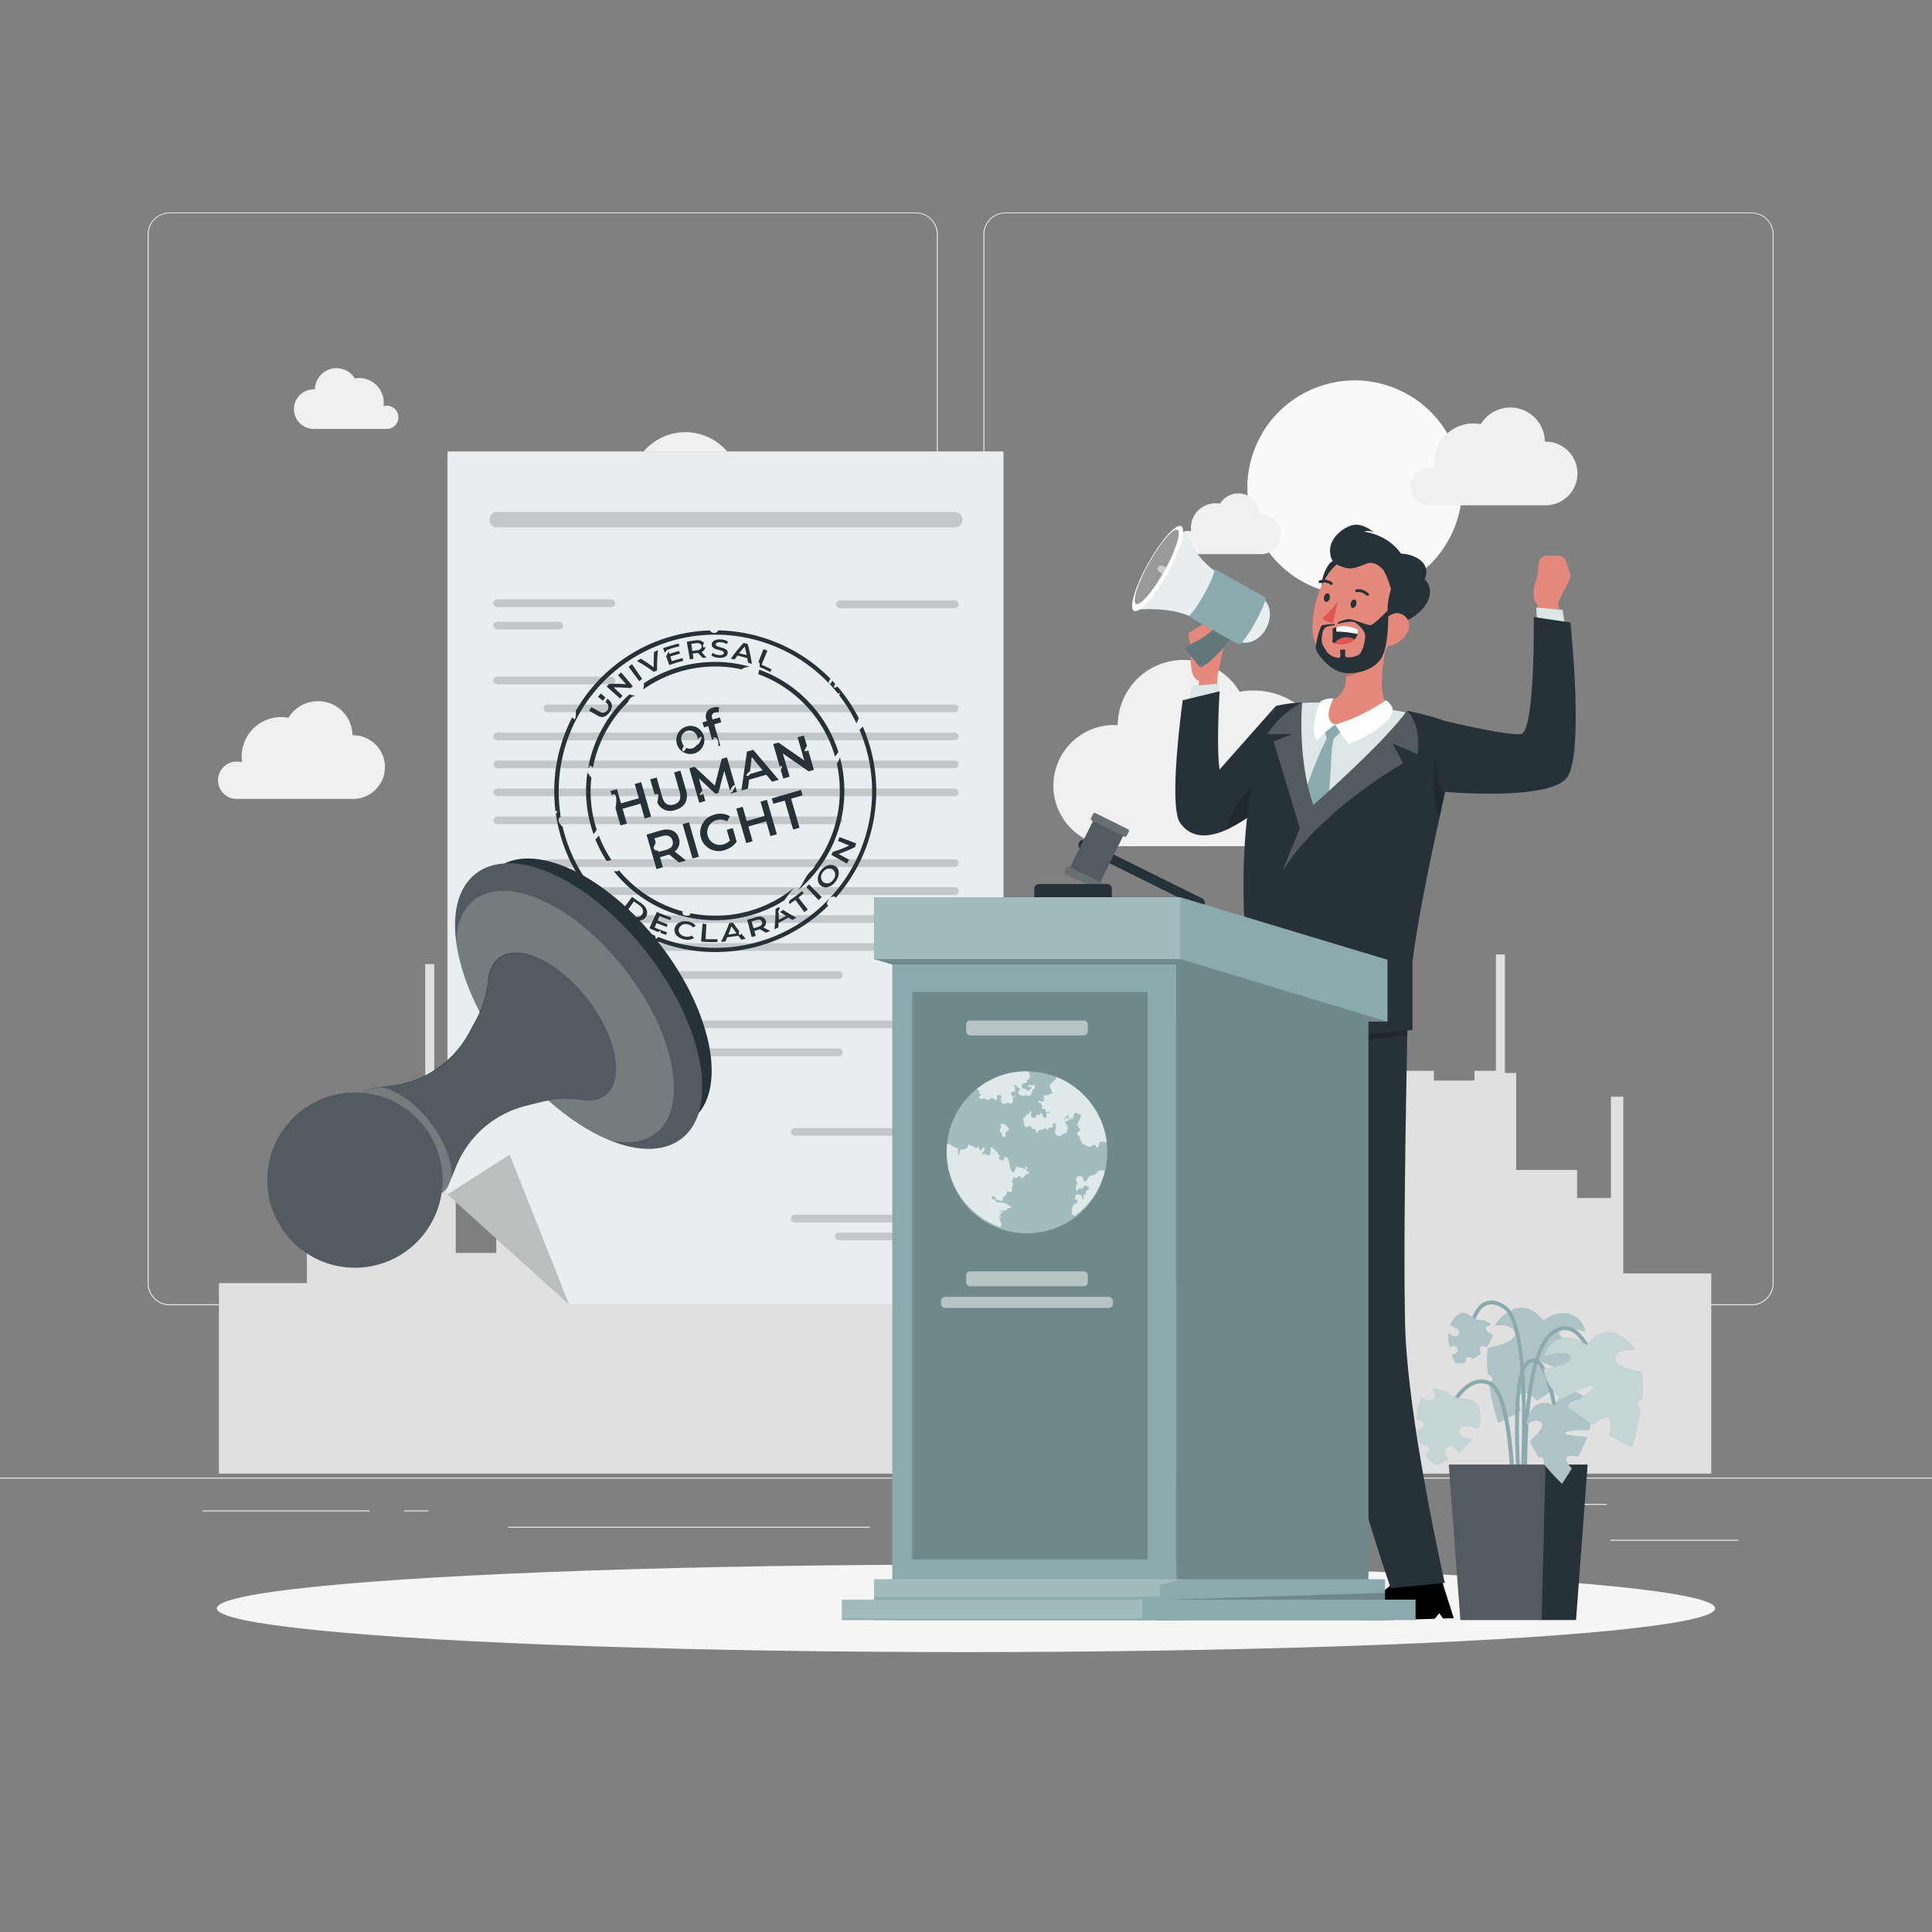 <svg xmlns="http://www.w3.org/2000/svg" viewBox="0 0 500 500"><rect x="0" y="0" width="500" height="500" fill="#808080" stroke="none"/><g id="freepik--background-complete--inject-2"><rect y="382.4" width="500" height="0.25" style="fill:#ebebeb"></rect><rect x="416.78" y="398.49" width="33.12" height="0.25" style="fill:#ebebeb"></rect><rect x="322.53" y="401.21" width="8.69" height="0.25" style="fill:#ebebeb"></rect><rect x="396.59" y="389.21" width="19.19" height="0.25" style="fill:#ebebeb"></rect><rect x="52.46" y="390.89" width="43.19" height="0.25" style="fill:#ebebeb"></rect><rect x="104.56" y="390.89" width="6.33" height="0.25" style="fill:#ebebeb"></rect><rect x="131.47" y="395.11" width="93.68" height="0.25" style="fill:#ebebeb"></rect><path d="M237,337.8H43.91a5.71,5.71,0,0,1-5.7-5.71V60.66A5.71,5.71,0,0,1,43.91,55H237a5.71,5.71,0,0,1,5.71,5.71V332.09A5.71,5.71,0,0,1,237,337.8ZM43.91,55.2a5.46,5.46,0,0,0-5.45,5.46V332.09a5.46,5.46,0,0,0,5.45,5.46H237a5.47,5.47,0,0,0,5.46-5.46V60.66A5.47,5.47,0,0,0,237,55.2Z" style="fill:#ebebeb"></path><path d="M453.31,337.8H260.21a5.72,5.72,0,0,1-5.71-5.71V60.66A5.72,5.72,0,0,1,260.21,55h193.1A5.71,5.71,0,0,1,459,60.66V332.09A5.71,5.71,0,0,1,453.31,337.8ZM260.21,55.2a5.47,5.47,0,0,0-5.46,5.46V332.09a5.47,5.47,0,0,0,5.46,5.46h193.1a5.47,5.47,0,0,0,5.46-5.46V60.66a5.47,5.47,0,0,0-5.46-5.46Z" style="fill:#ebebeb"></path><polygon points="56.66 381.38 56.66 332.07 79.42 332.07 79.42 286.33 82.63 286.33 82.63 312.55 91.39 312.55 91.39 305.3 107.14 305.3 107.14 280.2 110.06 280.2 110.06 249.52 112.39 249.52 112.39 279.64 117.94 279.64 117.94 324.26 128.44 324.26 128.44 279.64 147.41 279.64 147.41 317.37 167.32 317.37 167.32 271.64 170.53 271.64 170.53 297.85 179.28 297.85 179.28 290.6 195.04 290.6 195.04 265.5 197.96 265.5 197.96 234.83 200.29 234.83 200.29 264.95 205.84 264.95 205.84 309.56 216.34 309.56 216.34 264.95 235.31 264.95 235.31 308.11 248.1 308.11 248.1 283.01 251.02 283.01 251.02 252.33 253.35 252.33 253.35 282.45 258.9 282.45 258.9 327.07 269.4 327.07 269.4 282.45 288.37 282.45 288.37 327.07 297.7 327.07 297.7 332.07 314.06 332.07 314.06 286.33 317.27 286.33 317.27 312.55 326.03 312.55 326.03 305.3 341.78 305.3 341.78 280.2 344.7 280.2 344.7 249.52 347.04 249.52 347.04 279.64 352.12 279.64 352.12 277.13 371.09 277.13 371.09 279.64 381.6 279.64 381.6 277.13 387.14 277.13 387.14 247.01 389.47 247.01 389.47 277.69 392.39 277.69 392.39 302.78 408.15 302.78 408.15 310.04 416.9 310.04 416.9 283.82 420.11 283.82 420.11 329.56 442.87 329.56 442.87 381.38 56.66 381.38" style="fill:#e0e0e0"></polygon><circle cx="350.61" cy="126.24" r="27.79" transform="translate(99.8 401.85) rotate(-67.5)" style="fill:#fafafa"></circle><path d="M365,125.93a4.83,4.83,0,0,1,4.83-4.83,4.54,4.54,0,0,1,1.39.21,10.45,10.45,0,0,1-.11-1.49,10.23,10.23,0,0,1,10.23-10.23,10.62,10.62,0,0,1,1.89.18,8.93,8.93,0,0,1,16.57,4.52H400a8.24,8.24,0,0,1,0,16.48H369.72A4.84,4.84,0,0,1,365,125.93Z" style="fill:#f0f0f0"></path><path d="M56.43,201.92a4.83,4.83,0,0,1,4.83-4.83,4.92,4.92,0,0,1,1.39.2,9,9,0,0,1-.11-1.48,10.23,10.23,0,0,1,10.23-10.23,9.74,9.74,0,0,1,1.88.18,8.94,8.94,0,0,1,16.58,4.52h.15a8.24,8.24,0,1,1,0,16.48H61.12A4.82,4.82,0,0,1,56.43,201.92Z" style="fill:#f0f0f0"></path><path d="M218.29,144.2a7.62,7.62,0,0,0-9.84-7.31,16.56,16.56,0,0,0,.17-2.35,16.16,16.16,0,0,0-19.16-15.91,14.15,14.15,0,0,0-26.23,7.15H163a13,13,0,0,0,0,26.08h47.87A7.65,7.65,0,0,0,218.29,144.2Z" style="fill:#f0f0f0"></path><path d="M355.52,209.81A9.21,9.21,0,0,0,343.69,201a20.13,20.13,0,0,0,.2-2.82,19.48,19.48,0,0,0-19.47-19.48,19.25,19.25,0,0,0-3.59.34,17,17,0,0,0-31.57,8.61l-.28,0A15.69,15.69,0,1,0,289,219h57.61A9.2,9.2,0,0,0,355.52,209.81Z" style="fill:#f0f0f0"></path><path d="M304.42,140.4a3,3,0,0,1,3-3,3,3,0,0,1,.86.13,7,7,0,0,1-.07-.92,6.36,6.36,0,0,1,6.36-6.36,5.66,5.66,0,0,1,1.17.11,5.56,5.56,0,0,1,10.31,2.8h.09a5.13,5.13,0,1,1,0,10.25H307.33A3,3,0,0,1,304.42,140.4Z" style="fill:#f0f0f0"></path><path d="M103.1,108a3,3,0,0,0-3-3,2.71,2.71,0,0,0-.86.13,7.14,7.14,0,0,0,.07-.93A6.36,6.36,0,0,0,93,97.84a6.45,6.45,0,0,0-1.17.11,5.56,5.56,0,0,0-10.31,2.81h-.09a5.13,5.13,0,1,0,0,10.25h18.81A3,3,0,0,0,103.1,108Z" style="fill:#f0f0f0"></path></g><g id="freepik--Shadow--inject-2"><ellipse id="freepik--path--inject-2" cx="250" cy="416.24" rx="193.89" ry="11.32" style="fill:#f5f5f5"></ellipse></g><g id="freepik--Document--inject-2"><polygon points="259.69 116.84 259.69 337.55 147.26 337.55 115.81 309.11 115.81 116.84 259.69 116.84" style="fill:#8BAAAD"></polygon><polygon points="259.69 116.84 259.69 337.55 147.26 337.55 115.81 309.11 115.81 116.84 259.69 116.84" style="fill:#fff;opacity:0.8"></polygon><polygon points="147.26 337.55 115.81 309.11 131.9 298.82 147.26 337.55" style="opacity:0.2"></polygon><g style="opacity:0.2"><path d="M158.21,157.12H128.67a1,1,0,1,1,0-2h29.54a1,1,0,1,1,0,2Z" style="fill:#263238"></path><path d="M144.76,162.9H128.67a1,1,0,1,1,0-2h16.09a1,1,0,0,1,0,2Z" style="fill:#263238"></path><path d="M247.09,157.41h-29.7a1,1,0,0,1,0-2h29.7a1,1,0,0,1,0,2Z" style="fill:#263238"></path><path d="M158.21,177.1H128.67a1,1,0,1,1,0-2h29.54a1,1,0,0,1,0,2Z" style="fill:#263238"></path><path d="M247.09,184.34H141.68a1,1,0,0,1,0-2H247.09a1,1,0,0,1,0,2Z" style="fill:#263238"></path><path d="M247.09,191.58H128.67a1,1,0,1,1,0-2H247.09a1,1,0,0,1,0,2Z" style="fill:#263238"></path><path d="M247.09,198.83H128.67a1,1,0,1,1,0-2H247.09a1,1,0,0,1,0,2Z" style="fill:#263238"></path><path d="M247.09,206.07H128.67a1,1,0,1,1,0-2H247.09a1,1,0,0,1,0,2Z" style="fill:#263238"></path><path d="M217.07,213.31h-88.4a1,1,0,1,1,0-2h88.4a1,1,0,0,1,0,2Z" style="fill:#263238"></path><path d="M247.09,224.37H141.68a1,1,0,0,1,0-2H247.09a1,1,0,1,1,0,2Z" style="fill:#263238"></path><path d="M247.09,231.61H128.67a1,1,0,1,1,0-2H247.09a1,1,0,1,1,0,2Z" style="fill:#263238"></path><path d="M247.09,238.85H128.67a1,1,0,1,1,0-2H247.09a1,1,0,0,1,0,2Z" style="fill:#263238"></path><path d="M247.09,246.09H128.67a1,1,0,1,1,0-2H247.09a1,1,0,0,1,0,2Z" style="fill:#263238"></path><path d="M217.07,253.33h-88.4a1,1,0,1,1,0-2h88.4a1,1,0,0,1,0,2Z" style="fill:#263238"></path><path d="M247.09,266.1H141.68a1,1,0,0,1,0-2H247.09a1,1,0,1,1,0,2Z" style="fill:#263238"></path><path d="M217.07,273.35h-88.4a1,1,0,1,1,0-2h88.4a1,1,0,0,1,0,2Z" style="fill:#263238"></path><path d="M242.61,293.94H205.68a1,1,0,0,1,0-2h36.93a1,1,0,0,1,0,2Z" style="fill:#263238"></path><path d="M242.61,316.36H205.68a1,1,0,1,1,0-2h36.93a1,1,0,0,1,0,2Z" style="fill:#263238"></path><path d="M232.06,321h-15a1,1,0,1,1,0-2h15a1,1,0,0,1,0,2Z" style="fill:#263238"></path><path d="M247.09,136.48H128.67a2,2,0,1,1,0-4H247.09a2,2,0,0,1,0,4Z" style="fill:#263238"></path></g><path d="M153.44,198.71a32.44,32.44,0,0,1,9.07-17,2.56,2.56,0,0,1,1.46-1.56.46.46,0,0,1,.26,0l0,0,.15-.14a4.75,4.75,0,0,1-1.47-.3,33.69,33.69,0,0,0-10.59,18.45A1.1,1.1,0,0,1,153.44,198.71Z" style="fill:#263238"></path><path d="M216.11,195.8h0c.28-.39.57-.79.87-1.17a33.4,33.4,0,0,0-20.49-21.33l-.12.54-.15.62A32.26,32.26,0,0,1,216.11,195.8Z" style="fill:#263238"></path><path d="M152.22,198.75a.69.69,0,0,1,.56-.25l-.45-.28C152.29,198.4,152.25,198.58,152.22,198.75Z" style="fill:#263238"></path><path d="M166.47,178.43A32.17,32.17,0,0,1,192,173.24c.38-.51,1.29-.57,2-.71a33.41,33.41,0,0,0-27.35,4.28A7,7,0,0,1,166.47,178.43Z" style="fill:#263238"></path><path d="M158.26,222.61a32.21,32.21,0,0,1-3.29-6.4,5.23,5.23,0,0,1-.87,1.06,33.77,33.77,0,0,0,2.9,5.57C157.4,222.74,157.85,222.68,158.26,222.61Z" style="fill:#263238"></path><path d="M153,214c.19.65.4,1.28.62,1.91.28-.39.56-.78.81-1.18l0,0c-.11-.34-.22-.67-.32-1a32.06,32.06,0,0,1-1.06-12.51,6.41,6.41,0,0,1-.64-.74,2.4,2.4,0,0,1-.36-.69A33.22,33.22,0,0,0,153,214Z" style="fill:#263238"></path><path d="M217.37,196a5,5,0,0,1-.81,1.62A32.24,32.24,0,0,1,211,223.9a4.1,4.1,0,0,1-.41.74c-.36.49-.84.88-1.24,1.34-1.18,1.33-1.71,3.24-2.91,4.48A33.49,33.49,0,0,0,217.37,196Z" style="fill:#263238"></path><path d="M205.63,231.14a2.7,2.7,0,0,0-.86.66C205.06,231.59,205.34,231.36,205.63,231.14Z" style="fill:#263238"></path><path d="M205.4,229.82a32.21,32.21,0,0,1-26.75,6.51c0,.11,0,.22-.05.33a.39.39,0,0,1-.06.19.43.43,0,0,1-.27.1,2.44,2.44,0,0,1-1,0,.89.89,0,0,1-.66-.65.72.72,0,0,1,.09-.43,32.48,32.48,0,0,1-16.56-10.69.47.47,0,0,1-.19.25.62.62,0,0,1-.3.06c-.21,0-.48,0-.77,0a33.49,33.49,0,0,0,35.48,11.36A33.1,33.1,0,0,0,203,233C203.74,231.91,204.59,230.88,205.4,229.82Z" style="fill:#263238"></path><path d="M157.62,177c-.21.22-.41.45-.61.67l3.45,3.11c.21-.24.43-.48.65-.71-.76-.72-1.52-1.44-2.27-2.17a32.25,32.25,0,0,1,4.32.2l.6-.51-3-3.56-.82.7,2.09,2.36A32.53,32.53,0,0,0,157.62,177Z" style="fill:#263238"></path><path d="M162.68,172.53l2.74,3.75c.25-.19.51-.37.77-.55l-2.62-3.83C163.27,172.11,163,172.31,162.68,172.53Z" style="fill:#263238"></path><path d="M169.18,172.72c-1.06-.8-2.17-1.55-3.33-2.26-.33.19-.67.39-1,.6a42.63,42.63,0,0,1,4.38,2.83l.82-.42a43.45,43.45,0,0,1,.23-5.2l-1,.43C169.19,170.05,169.16,171.39,169.18,172.72Z" style="fill:#263238"></path><path d="M186.14,169.53a3.47,3.47,0,0,1-1.71-.56l-.33.67a4,4,0,0,0,2,.6c1.38.08,2.12-.44,2.22-1.19.21-1.73-3.12-1.33-3.08-2.27,0-.35.37-.63,1.25-.58a3.47,3.47,0,0,1,1.54.49c.13-.21.27-.42.41-.63a4,4,0,0,0-1.9-.57c-1.6-.1-2.35.57-2.34,1.31,0,1.68,3.23,1.17,3.14,2.21C187.31,169.36,187,169.57,186.14,169.53Z" style="fill:#263238"></path><path d="M193.39,170.32c.07.4.14.79.2,1.18l1,.32a41.44,41.44,0,0,0-1.1-5.17l-1.05-.26a38.46,38.46,0,0,0-3.3,4.1l1,.16.71-1C191.66,169.87,192.52,170.08,193.39,170.32Zm-.66-3c.19.74.36,1.49.52,2.23-.67-.18-1.33-.34-2-.48C191.72,168.51,192.21,167.92,192.73,167.35Z" style="fill:#263238"></path><path d="M152.47,183.94l2.27,1.3c1.19.67,2.25.25,3.06-1s.77-2.31-.29-3.16l-.34-.27,0,0c-.1.17-.27.58-.47.9l.18.13a1.44,1.44,0,0,1-1.6,2.39L153.05,183C152.85,183.28,152.66,183.61,152.47,183.94Z" style="fill:#263238"></path><path d="M156.69,180.48l-1.24-1c-.22.29-.45.58-.67.88l1.29,1A4.47,4.47,0,0,1,156.69,180.48Z" style="fill:#263238"></path><path d="M180.08,165.73c-.79.09-1.57.21-2.35.35.28,1.52.55,3,.83,4.57l.92-.16c-.06-.44-.13-.89-.2-1.33l1.18-.16.2,0c.4.41.79.83,1.17,1.25l1-.06c-.41-.49-.84-1-1.28-1.44a1.56,1.56,0,0,0,1-1.46c-.18.26-.38.4-.55.18s0-.75.23-1.1A2.42,2.42,0,0,0,180.08,165.73Zm.25,2.57-1.16.16-.27-1.83,1.21-.17c.92-.1,1.43.2,1.47.78S181.19,168.2,180.33,168.3Z" style="fill:#263238"></path><path d="M171.62,167.75l.43,1.17c.15-.2.31-.39.41-.5a1,1,0,0,1,.41-.31v0c1-.32,1.95-.61,2.95-.85-.06-.23-.11-.47-.17-.7A37.25,37.25,0,0,0,171.62,167.75Z" style="fill:#263238"></path><path d="M175.77,168.48c-.85.22-1.7.47-2.53.75l-.21-.65-.12.25a9.34,9.34,0,0,1-.53,1l.84,2.29a32.64,32.64,0,0,1,3.61-1.1c-.05-.23-.11-.46-.17-.7-.94.23-1.87.49-2.79.8l-.4-1.21c.81-.28,1.64-.52,2.47-.73C175.89,168.94,175.83,168.71,175.77,168.48Z" style="fill:#263238"></path><path d="M197.58,168l-1.32,3.39a.29.29,0,0,1,.24.07.39.39,0,0,1,.09.24,3.15,3.15,0,0,1,0,.92c.93.39,1.84.8,2.74,1.28.12-.21.23-.43.34-.64-.85-.45-1.71-.87-2.58-1.24.51-1.2,1-2.4,1.52-3.6C198.28,168.25,197.93,168.11,197.58,168Z" style="fill:#263238"></path><rect x="177.9" y="212.87" width="1.72" height="9.28" transform="translate(-53.3 58.09) rotate(-16.1)" style="fill:#263238"></rect><path d="M187.49,220a5.84,5.84,0,0,0,3.16-2.14l-1-3.56-1.56.46.8,2.77a3.73,3.73,0,0,1-1.7,1,3.26,3.26,0,1,1-1.8-6.27,3.41,3.41,0,0,1,2.75.31l.75-1.32a4.81,4.81,0,0,0-4-.42,4.78,4.78,0,1,0,2.63,9.18Z" style="fill:#263238"></path><polygon points="199.39 216.39 201.05 215.91 198.48 206.99 196.82 207.47 197.88 211.15 193.27 212.48 192.21 208.8 190.55 209.28 193.12 218.19 194.78 217.72 193.68 213.89 198.29 212.56 199.39 216.39" style="fill:#263238"></polygon><polygon points="205.26 214.69 206.92 214.22 204.75 206.7 207.7 205.84 207.3 204.44 199.73 206.63 200.13 208.03 203.09 207.18 205.26 214.69" style="fill:#263238"></polygon><path d="M178,239.23a2.27,2.27,0,0,1,1.35.78l.72-.43a3.21,3.21,0,0,0-2-1.1c-1.59-.3-3,.31-3.43,1.65s.69,2.69,2.53,3a3.19,3.19,0,0,0,2.46-.39c-.21-.21-.42-.41-.62-.62a2.2,2.2,0,0,1-1.64.28c-1.22-.23-1.93-1.11-1.69-2A1.84,1.84,0,0,1,178,239.23Z" style="fill:#263238"></path><path d="M181.82,239.05c-.13,1.55-.25,3.09-.38,4.63a40,40,0,0,0,4.23.11c0-.25,0-.49,0-.73-1,0-2,0-3.06,0l.21-3.9Z" style="fill:#263238"></path><path d="M196.67,240.48c.51.31,1,.6,1.57.89l1.11-.42c-.62-.31-1.21-.62-1.8-.95a1.47,1.47,0,0,0,.6-1.79c-.4-1-1.41-1.21-2.71-.78q-1,.33-2.07.6l1.17,4.49,1.06-.29c-.13-.43-.25-.86-.38-1.3.42-.12.83-.24,1.24-.38Zm-1.64-.23c-.17-.59-.35-1.18-.52-1.78.38-.1.75-.22,1.11-.34.83-.26,1.36-.11,1.57.44s-.12,1-1,1.32C195.81,240,195.42,240.14,195,240.25Z" style="fill:#263238"></path><path d="M212.67,232.17l-3.29-3.28-.71.69,3.19,3.37Z" style="fill:#263238"></path><path d="M216.25,228.14c1.17-1.55,1.06-3.33-.12-4s-2.69-.18-3.69,1.16-1.09,2.91-.07,3.84S215.08,229.69,216.25,228.14ZM213,225.71a1.86,1.86,0,0,1,2.5-.69,1.8,1.8,0,0,1,.11,2.66,1.77,1.77,0,0,1-2.57.61A1.84,1.84,0,0,1,213,225.71Z" style="fill:#263238"></path><path d="M221.6,218.28l-4.34-1.65c-.12.33-.26.66-.39,1l2.9,1.2a30.7,30.7,0,0,1-4.23,1.64c-.13.26-.27.51-.41.76l4.06,2.26c.19-.34.37-.69.55-1L217,221a31.88,31.88,0,0,0,4.28-1.79C221.36,218.9,221.48,218.59,221.6,218.28Z" style="fill:#263238"></path><path d="M159.37,208.63c0,.16-.07.31-.1.47l1.31,4.53,1.65-.48-1.1-3.83,4.61-1.33,1.1,3.83,1.66-.48-2.57-8.92-1.66.48,1.06,3.68-4.61,1.33-1.06-3.68-1.66.48.32,1.08C159.91,204.62,159.49,208.07,159.37,208.63Z" style="fill:#263238"></path><path d="M200.11,192.56l1.7,5.89c.16-.16.35-.29.54-.21a.6.6,0,0,1,0,.35,1.84,1.84,0,0,1-.17.38l-.13.26.65,2.25,1.65-.48-1.75-6,6.67,4.62,1.36-.39-1.47-5.1a.87.87,0,0,1-.71.3.27.27,0,0,1-.23-.16.34.34,0,0,1,.05-.19c.18-.35.37-.69.58-1l-.8-2.74-1.64.47,1.74,6-6.66-4.62Z" style="fill:#263238"></path><path d="M193.31,194.52l-1.44,10.07,1.71-.49.28-2.32,4.46-1.28,1.49,1.8,1.73-.5-6.6-7.75Zm.89,5.76-.24.25c-.17.17-.42.36-.65.26l-.2-.11a3.23,3.23,0,0,1,1-1.11l.45-3.63,2.81,3.42Z" style="fill:#263238"></path><path d="M177.51,188.07a3.63,3.63,0,1,0,4.64,2.43A3.56,3.56,0,0,0,177.51,188.07Zm4.05,2.67a.84.84,0,0,1,0,.35,2.18,2.18,0,0,1-.18.38c-.17.31-.61,1.44-1,1.25a2.15,2.15,0,0,1-2.8.82c-.25.49-.61,1.15-.89.77s0-.86.33-1.23a2.36,2.36,0,0,1-.52-1,2.11,2.11,0,1,1,4-1.17,3.67,3.67,0,0,1,.09.43l.28-.34C181.08,190.86,181.32,190.64,181.56,190.74Z" style="fill:#263238"></path><path d="M189.67,238.78l-.95.13a42.81,42.81,0,0,1-2.12,4.84l1.14-.08c.17-.37.33-.74.48-1.12,1-.09,1.92-.22,2.86-.38.25.32.51.64.77,1l1.13-.22c-.4-.44-.76-.89-1.14-1.34-.19.28-.39.44-.56.2a.72.72,0,0,1,.05-.8C190.75,240.25,190.2,239.52,189.67,238.78Zm-1.16,3.06c.29-.71.55-1.42.79-2.14.43.63.87,1.25,1.33,1.86C189.93,241.67,189.22,241.77,188.51,241.84Z" style="fill:#263238"></path><path d="M173.49,238.11c.08-.22.15-.45.23-.68A35.3,35.3,0,0,1,170,236c-.65,1.41-1.3,2.81-1.94,4.22.75.35,1.52.67,2.29,1,.16-.18.38-.36.6-.27a.6.6,0,0,1,0,.35.54.54,0,0,1-.05.11q.75.28,1.5.54c.07-.23.15-.46.22-.69-1.08-.35-2.14-.75-3.2-1.21.16-.39.33-.78.5-1.17.87.37,1.76.71,2.65,1l.22-.67c-.87-.3-1.74-.63-2.59-1,.15-.37.31-.74.47-1.11C171.59,237.44,172.54,237.8,173.49,238.11Z" style="fill:#263238"></path><path d="M189.08,205.13l.07.25,1.57-.45-.44-1.53s0,.07,0,.11a2.59,2.59,0,0,1-.17.38C189.92,204.22,189.45,205.4,189.08,205.13Z" style="fill:#263238"></path><path d="M182.54,207.29l-.56-1.93-.08.09c-.18.18-.42.37-.65.27l-.2-.12a3.2,3.2,0,0,1,.75-.89l-.94-3.26,4.32,4,.74-.21,1.51-5.74,1.5,5.14a3.18,3.18,0,0,1,.71-1.13.72.72,0,0,1,.57-.32L188.13,196l-1.36.39L185,203.32l-5.25-4.89-1.36.39,2.57,8.92Z" style="fill:#263238"></path><path d="M184.92,193.38a.86.86,0,0,1-.07-.1l0,.12Z" style="fill:#263238"></path><path d="M182.18,188.24l1.12-.32,1,3.64a.7.7,0,0,1,.68-.42l-.54-.33a1.13,1.13,0,0,1,1.31.72,3.27,3.27,0,0,1,.13,1.56l.54-.15-1.58-5.48,1.82-.53-.37-1.27-1.87.54-.12-.41a1,1,0,0,1,.69-1.39,1.73,1.73,0,0,1,1,0l.1-1.33a2.63,2.63,0,0,0-1.54.05,2.29,2.29,0,0,0-1.76,3.06l.13.43-1.12.33Z" style="fill:#263238"></path><path d="M174.37,208.21c-1.44.42-2.5-.14-3-2l-1.43-5-1.66.48,1.13,3.9a2.05,2.05,0,0,1,.43-.09.55.55,0,0,1,.38.05c.19.13.17.42.14.64l-.24,1.52a3.64,3.64,0,0,0,4.68,1.9c2.44-.71,3.49-2.54,2.74-5.14l-.65-2.27-.15-.08.09-.13-.74-2.56-1.63.48,1.43,5C176.39,206.77,175.81,207.8,174.37,208.21Z" style="fill:#263238"></path><path d="M173.16,221.13l2.57,2.08,1.79-.51-2.9-2.34a3,3,0,0,0,1.09-3.36c-.57-2-2.37-2.76-4.72-2.08L167.32,216l2.58,8.92,1.65-.48-.75-2.6,2-.58Zm-2.75-.67-.1-.36a1.56,1.56,0,0,1-.48,0,.88.88,0,0,1-.66-.65c-.06-.47.39-.84.57-1.28v0l-.43.31a1.94,1.94,0,0,1,.4-.41l-.32-1.11,1.94-.56c1.45-.42,2.39,0,2.72,1.14s-.24,2-1.69,2.42Z" style="fill:#263238"></path><path d="M164.2,237.9a.32.32,0,0,1,.11.12c1.31.43,2.43.11,2.92-.85.63-1.24,0-2.62-1.57-3.61-.7-.46-1.38-.94-2.06-1.45l-2.79,3.71c.76.58,1.54,1.12,2.33,1.63a5.52,5.52,0,0,0,.7.39A.54.54,0,0,1,164.2,237.9Zm-2-2,1.84-2.6c.39.28.78.54,1.17.8,1.08.7,1.5,1.65,1,2.49s-1.56,1-2.76.18C163.06,236.53,162.63,236.24,162.21,235.94Z" style="fill:#263238"></path><path d="M201.49,238.82c.87-.42,1.72-.87,2.55-1.36.35.22.7.43,1.06.63.33-.2.66-.4,1-.61-1.19-.61-2.33-1.28-3.44-2a4.72,4.72,0,0,1-.8.51q.76.54,1.56,1.05c-.62.35-1.25.68-1.88,1,0-.64,0-1.27,0-1.91l-.21.09a8.77,8.77,0,0,1,.52-1.26c-.1-.07-.2-.12-.29-.19-.28.16-.57.31-.85.45a44.65,44.65,0,0,1-.28,5.27l1-.47C201.46,239.64,201.48,239.23,201.49,238.82Z" style="fill:#263238"></path><path d="M209.06,235.37c-.81-1-1.62-2.05-2.42-3.08q.71-.56,1.38-1.14c-.15-.19-.31-.37-.47-.55a35.18,35.18,0,0,1-3.18,2.43,5.37,5.37,0,0,1-.21.56l.22.33c.49-.33,1-.67,1.46-1,.78,1,1.55,2.09,2.33,3.14Z" style="fill:#263238"></path><path d="M214.47,232.71a40.41,40.41,0,0,1-44.15,9.77c-.21.34-.44.57-.64.31a.59.59,0,0,1-.05-.58,42.47,42.47,0,0,1-5.43-2.74c0,.2-.07.41-.1.62a.39.39,0,0,1-.06.18.44.44,0,0,1-.27.11h-.18a41.57,41.57,0,0,0,50.77-6,.75.75,0,0,1-.33-.49c-.07-.48.41-.85.57-1.31Z" style="fill:#263238"></path><path d="M225.15,193.19a41.58,41.58,0,0,0-1.87-5.16c-.27.3-.56.58-.83.88a40.4,40.4,0,0,1-7.6,43.41,2.19,2.19,0,0,1,.86-.29.5.5,0,0,1,.38.06.41.41,0,0,1,.15.32A41.65,41.65,0,0,0,225.15,193.19Z" style="fill:#263238"></path><path d="M214.69,177c.74.79,1.46,1.61,2.15,2.47a1.27,1.27,0,0,1,.55,0,.9.9,0,0,1-.24.45,39.42,39.42,0,0,1,4.51,7.28l.09-.18c.17-.38.34-.75.5-1.13a41.46,41.46,0,0,0-5.5-8.21,6.38,6.38,0,0,1-.9.38,1.81,1.81,0,0,1,.3-1.08c-.24-.27-.49-.52-.74-.79C215.21,176.56,214.93,177.05,214.69,177Z" style="fill:#263238"></path><path d="M162.27,238.74a2.13,2.13,0,0,1,.29-.31A40.37,40.37,0,0,1,146.14,216c-.2-.68-.37-1.35-.53-2a5.67,5.67,0,0,1-.64-.74,1.78,1.78,0,0,1-.42-1.14.84.84,0,0,1,.55-.74l0-.21-.27-.16a.65.65,0,0,1,.24,0,40.55,40.55,0,0,1,69.45-34.16c-.16-.36.14-.83.41-1.17a41.86,41.86,0,0,0-29.09-12.54s0,0,0,.08a1.18,1.18,0,0,1-1.56.47,1.73,1.73,0,0,1-.61-.53A41.53,41.53,0,0,0,149,184a4.43,4.43,0,0,1,0,1.26,1.55,1.55,0,0,1-.32.95,5.39,5.39,0,0,1-.58-.59A41.54,41.54,0,0,0,143.77,210a4.16,4.16,0,0,1,.47-.24,1.46,1.46,0,0,1-.38.86,42.67,42.67,0,0,0,1.22,5.68,41.4,41.4,0,0,0,17.09,23.2,5.11,5.11,0,0,1,.51-1l0,0Z" style="fill:#263238"></path></g><g id="freepik--Stamp--inject-2"><ellipse cx="153.83" cy="257.21" rx="21.28" ry="41.18" transform="translate(-125.48 148.56) rotate(-37.86)" style="fill:#263238"></ellipse><ellipse cx="149.77" cy="260.37" rx="22.44" ry="43.41" transform="translate(-128.28 146.73) rotate(-37.86)" style="fill:#263238"></ellipse><path d="M176.41,294.64c-4.54,3.53-11.26,3.44-18.64.43-8.48-3.46-17.84-10.8-25.71-20.93s-12.69-21-14-30.09c-1.1-7.9.47-14.43,5-18,9.78-7.6,29.65,1.57,44.37,20.51S186.19,287,176.41,294.64Z" style="fill:#fff;opacity:0.2"></path><path d="M169.73,293.25c-3.06,2.39-7.25,2.9-12,1.82-8.48-3.46-17.84-10.8-25.71-20.93s-12.69-21-14-30.09c.11-4.83,1.64-8.76,4.71-11.14,8.61-6.7,26.09,1.38,39.05,18.05S178.34,286.56,169.73,293.25Z" style="fill:#fff;opacity:0.2"></path><path d="M152.07,258.58c-7.64-9.82-17.94-14.58-23-10.64a7.69,7.69,0,0,0-2.7,5.44,27.64,27.64,0,0,1-2.89,10l-2,3.73a26.42,26.42,0,0,1-7.13,8.49h0a26.43,26.43,0,0,1-12.78,5.33l-4.59.6h0a4.76,4.76,0,0,0-2.48,1c-3.71,2.88-2.19,11,3.38,18.2s13.1,10.64,16.8,7.76a4.81,4.81,0,0,0,1.56-2.17h0L118,302a26.47,26.47,0,0,1,8.32-11.07h0a26.43,26.43,0,0,1,10-4.81l4.1-1a27.76,27.76,0,0,1,10.4-.34,7.66,7.66,0,0,0,5.93-1.27C161.77,279.55,159.7,268.4,152.07,258.58Z" style="fill:#263238"></path><path d="M136.27,286.1A26.38,26.38,0,0,0,118,302l-1.18,3-.53,1.34a4.86,4.86,0,0,1-1.56,2.17c-3.55,2.76-10.64-.33-16.13-6.93v0q-.33-.39-.66-.81c-.22-.28-.42-.56-.63-.84v0c-5.05-6.95-6.3-14.58-2.75-17.34a4.83,4.83,0,0,1,2.5-1h0l1.43-.19,3.16-.4a26.12,26.12,0,0,0,6.75-1.81,26.32,26.32,0,0,0,13.16-12l2-3.72a27.9,27.9,0,0,0,2.9-10,7.61,7.61,0,0,1,2.68-5.43c5.08-3.94,15.38.82,23,10.64s9.7,21,4.62,24.92a7.66,7.66,0,0,1-5.92,1.27,27.82,27.82,0,0,0-10.41.34Z" style="fill:#fff;opacity:0.2"></path><path d="M114.7,308.45c-3.55,2.76-10.64-.33-16.13-6.93v0q-.33-.39-.66-.81c-.22-.28-.42-.56-.63-.84v0c-5.05-6.95-6.3-14.58-2.75-17.34a4.83,4.83,0,0,1,2.5-1h0l1.43-.19c3.94.63,8.84,3.92,12.79,9s5.94,10.65,5.57,14.61l-.53,1.34A4.86,4.86,0,0,1,114.7,308.45Z" style="fill:#fff;opacity:0.2"></path><circle cx="91.84" cy="305.4" r="22.67" transform="translate(-222.6 358.58) rotate(-82.86)" style="fill:#263238"></circle><circle cx="91.84" cy="305.4" r="22.67" transform="translate(-222.6 358.58) rotate(-82.86)" style="fill:#fff;opacity:0.2"></circle></g><g id="freepik--Character--inject-2"><polygon points="315.14 174.67 314.51 184.24 309.43 184.64 310.36 175.78 315.14 174.67" style="fill:#e4897b"></polygon><polygon points="307.76 182.86 308.55 177.52 315.37 176.93 314.97 182.86 307.76 182.86" style="fill:#8BAAAD"></polygon><polygon points="307.76 182.86 308.55 177.52 315.37 176.93 314.97 182.86 307.76 182.86" style="fill:#fff;opacity:0.7"></polygon><path d="M315.14,174.67l1.65-7.66-8.46,2s-1.06,6.92,2.53,7.32Z" style="fill:#e4897b"></path><polygon points="314.23 159.68 307.55 163.88 308.33 169.03 316.79 167.01 314.23 159.68" style="fill:#e4897b"></polygon><path d="M319,157.82c1.71-3.06,5-4.46,7.42-3.12s2.93,4.89,1.22,8-5,4.45-7.41,3.12S317.24,160.87,319,157.82Z" style="fill:#8BAAAD"></path><path d="M299.54,147.1l5.88-10.81s4.1,8.81,10,12.11l-3,5.36-.47.84L309,160c-5.9-3.3-15.55-2.19-15.55-2.19Z" style="fill:#8BAAAD"></path><path d="M319,157.82c1.71-3.06,5-4.46,7.42-3.12s2.93,4.89,1.22,8-5,4.45-7.41,3.12S317.24,160.87,319,157.82Z" style="fill:#fff;isolation:isolate;opacity:0.8"></path><path d="M299.54,147.1l5.88-10.81s4.1,8.81,10,12.11l-3,5.36-.47.84L309,160c-5.9-3.3-15.55-2.19-15.55-2.19Z" style="fill:#fff;isolation:isolate;opacity:0.8"></path><path d="M319.35,164.14s-4.25,6.16-8.22,8.41a.67.67,0,0,1-.84-.18l-3.38-4.2a.66.66,0,0,1,.25-1c1.67-.74,5.57-2.64,7.82-5.3C317.9,158.4,319.35,164.14,319.35,164.14Z" style="fill:#8BAAAD"></path><path d="M319.35,164.14s-4.25,6.16-8.22,8.41a.67.67,0,0,1-.84-.18l-3.38-4.2a.66.66,0,0,1,.25-1c1.67-.74,5.57-2.64,7.82-5.3C317.9,158.4,319.35,164.14,319.35,164.14Z" style="isolation:isolate;opacity:0.3"></path><path d="M293.46,158.09c1.36.75,5.2-3.54,8.58-9.59s5-11.56,3.67-12.32-5.19,3.53-8.57,9.58S292.11,157.33,293.46,158.09Z" style="fill:#fff"></path><path d="M294,156.3c1,.57,4-2.81,6.83-7.66.16-.27.32-.56.48-.85l.56-1c2.59-4.9,3.87-9.12,2.86-9.68s-4.36,3.2-7.32,8.51S292.94,155.7,294,156.3Z" style="isolation:isolate;opacity:0.4"></path><path d="M320.72,166.89s1.46-1,4.09-5.74c2.85-5.1,2.77-6.52,2.77-6.52l-13.18-7.37s-.15,1.85-2.83,6.63-4,5.63-4,5.63Z" style="fill:#8BAAAD"></path><path d="M300.85,148.64c.16-.27.32-.56.48-.85l.56-1-1.37-.43a.61.61,0,0,0-.74.34l-.11.2a.62.62,0,0,0,.09.81Z" style="fill:#fff"></path><path d="M300.85,148.64c.16-.27.32-.56.48-.85l.56-1-1.37-.43a.61.61,0,0,0-.74.34l-.11.2a.62.62,0,0,0,.09.81Z" style="isolation:isolate;opacity:0.2"></path><path d="M330.2,182.69,328.58,207s-.29.28-.81.75a44.12,44.12,0,0,1-10.23,6.94c-4.42,2-9.16,2.53-12.13-1.74-3.13-4.51.68-31.73.68-31.73l9.54-2.31s-.88,14.46,0,20.24Z" style="fill:#263238"></path><path d="M327.77,207.74a44.12,44.12,0,0,1-10.23,6.94c1-7.93,8.5-12.31,8.5-12.31A7.86,7.86,0,0,1,327.77,207.74Z" style="opacity:0.2"></path><path d="M293,416.82s13.42-4,14.4-9.24a.92.92,0,0,1,1.09-.77l9.74,1.63a1.27,1.27,0,0,1,1,.87l3,9.48-2.76.08-1-1.36-1.15,1.43c-15,.47-21.43.51-24.42-.33C292.36,417.3,293,416.82,293,416.82Z"></path><path d="M347,416.82s13.42-4,14.4-9.24a.91.91,0,0,1,1.08-.77l9.75,1.63a1.27,1.27,0,0,1,1,.87l3,9.48-2.75.08-1-1.36-1.16,1.43c-15,.47-21.43.51-24.42-.33C346.39,417.3,347,416.82,347,416.82Z"></path><path d="M350.47,251.58h0c-.08.24-2.49,7.8-5.74,18.64l-.56,1.9c-1.53,5.16-3.22,11-4.92,17-2.08,7.37-4.17,15.12-6,22.54-2.67,10.73-4.83,20.77-5.69,28-2.81,23.77-8.28,70.7-8.28,70.7l-12.64-3.24s-2.31-50.82.09-75.1c1.53-15.43,8.39-46.84,12.88-66.36,2.29-10,4-16.91,4-16.91l14.52,1.51Z" style="fill:#263238"></path><path d="M333.23,311.69c3.37-13.52,7.54-28.12,10.94-39.55L341.51,266C334.64,273.74,332.25,298.28,333.23,311.69Z" style="opacity:0.2"></path><path d="M373.91,409.66l-14,1.36S343.72,364,341.65,339.34c-.9-10.71-1.76-31.43-2.4-50.19-.48-13.74-.84-26.42-1-33.35-.09-3.47-.14-5.5-.14-5.5l12.4,1.29,14,1.45s-.14,5.92-.31,14.91c-.39,20-1,55.29-.58,74.24C364.1,366.74,373.91,409.66,373.91,409.66Z" style="fill:#263238"></path><path d="M364.49,253s-.14,5.92-.31,14.91l-19.45,2.28-2.73.32-3.78-14.77v0l-4.52,14.75-14.1-4.85c2.29-10,4-16.91,4-16.91l14.52,1.51,12.4,1.28h0Z" style="opacity:0.2"></path><polygon points="397.81 154.99 398.44 164.57 404.12 165.45 403.18 155.3 397.81 154.99" style="fill:#e4897b"></polygon><polygon points="405.19 163.18 404.4 157.84 397.58 157.25 397.98 163.18 405.19 163.18" style="fill:#8BAAAD"></polygon><polygon points="405.19 163.18 404.4 157.84 397.58 157.25 397.98 163.18 405.19 163.18" style="fill:#fff;opacity:0.7"></polygon><path d="M403.37,143.83l-3.17,0a2,2,0,0,0-1.94,1.75l-.35,3.43s-2.76,6.44.62,7.72l4.56-.55,3.15-6.28a2,2,0,0,0,.1-1.5l-1.11-3.26A2,2,0,0,0,403.37,143.83Z" style="fill:#e4897b"></path><path d="M373.13,186.76a172.16,172.16,0,0,0-5.48,25.13c-.87,5.93-1.44,11.6-1.83,16.75-.93,12.06-.88,21.28-1.32,24.39l-40.94-4.24c-4.55-43.92,6.65-66.09,6.65-66.09a79,79,0,0,1,9.84-.89c.7,0,1.41,0,2.13,0a152.59,152.59,0,0,1,17.4,1.8c1.1.17,2.21.37,3.28.58C368.33,185.26,373.13,186.76,373.13,186.76Z" style="fill:#8BAAAD"></path><path d="M373.13,186.76a172.16,172.16,0,0,0-5.48,25.13c-.87,5.93-1.44,11.6-1.83,16.75-.93,12.06-.88,21.28-1.32,24.39l-40.94-4.24c-4.55-43.92,6.65-66.09,6.65-66.09a79,79,0,0,1,9.84-.89c.7,0,1.41,0,2.13,0a152.59,152.59,0,0,1,17.4,1.8c1.1.17,2.21.37,3.28.58C368.33,185.26,373.13,186.76,373.13,186.76Z" style="fill:#fff;opacity:0.7"></path><path d="M343.84,190c-1.31,3-4.58,9.17-6.55,17,.34,1.71,1.18,3.41,1.68,5.14,1.1-1.54,3.42-3.61,4.65-5.14,1.25-7.62.42-13,1.85-16.8Z" style="fill:#8BAAAD"></path><polygon points="343.69 192.44 342.65 188.46 345.54 187.53 347.49 189.01 343.69 192.44" style="fill:#8BAAAD"></polygon><path d="M359.69,163.84c-1.62,5.48-3.68,15.62-.11,19.76a17.33,17.33,0,0,1-13.92,4c-4.81-.61-4.73-4-3.48-5.75,6.38-.84,6.65-5.49,6-10Z" style="fill:#e4897b"></path><path d="M345.54,187.53s1.58,2.52,3.48,5.05c3.35-1.32,11.26-5,11.43-9.19a4.25,4.25,0,0,0-1.8-2.18A45.33,45.33,0,0,1,345.54,187.53Z" style="fill:#fff"></path><path d="M345.54,187.53a22.12,22.12,0,0,0-4.63,4.13c-2.1-1.85.06-9.45,1-10.21a5.39,5.39,0,0,1,3.21-.69S342,186.22,345.54,187.53Z" style="fill:#fff"></path><path d="M355,167.1l-6.83,4.74a18.83,18.83,0,0,1,.25,3.15c2.41-.1,5.94-2.38,6.42-4.85A8.28,8.28,0,0,0,355,167.1Z" style="opacity:0.2"></path><path d="M343.91,146.08c-1.86,2.48-3.41,8.38,1.15,7.9S347.12,141.81,343.91,146.08Z" style="fill:#263238"></path><path d="M362.69,157c-2.11,7.32-3,11.72-7.57,14.66-6.91,4.43-15.32-1.11-15.45-8.94-.11-7,3.36-17.84,11.28-19.11A10.52,10.52,0,0,1,362.69,157Z" style="fill:#e4897b"></path><path d="M368.7,149.88c2-4.37-3.08-6.89-7.21-6.6-2.72.18-1.79,8-1.07,8,0,0-2.77,6.56-.27,10.57C367.77,160.45,372.6,153.89,368.7,149.88Z" style="fill:#263238"></path><path d="M364.18,163.79a7.19,7.19,0,0,1-4.4,3.32c-2.46.6-3.64-1.63-2.91-3.92.66-2.07,2.73-4.87,5.18-4.46A3.3,3.3,0,0,1,364.18,163.79Z" style="fill:#e4897b"></path><path d="M351,156.42c-.13.6-.56,1-.95.92s-.61-.65-.48-1.26.57-1,1-.93S351.1,155.81,351,156.42Z" style="fill:#263238"></path><path d="M344.13,154.83c-.13.6-.56,1-1,.92s-.61-.65-.47-1.26.56-1,1-.93S344.26,154.22,344.13,154.83Z" style="fill:#263238"></path><path d="M346.24,155.63a21.26,21.26,0,0,1-4.05,4.31A3.69,3.69,0,0,0,345,161.1Z" style="fill:#de5753"></path><path d="M354,154.21a.35.35,0,0,1-.35-.09,3,3,0,0,0-2.5-.89.36.36,0,1,1-.15-.71,3.68,3.68,0,0,1,3.16,1.08.37.37,0,0,1,0,.52A.32.32,0,0,1,354,154.21Z" style="fill:#263238"></path><path d="M341.38,150.85a.42.42,0,0,1-.11-.18.36.36,0,0,1,.24-.46,3.58,3.58,0,0,1,3.26.52.37.37,0,0,1,.05.52.37.37,0,0,1-.51.05,2.77,2.77,0,0,0-2.59-.39A.37.37,0,0,1,341.38,150.85Z" style="fill:#263238"></path><path d="M344.86,162.71a25.88,25.88,0,0,1-.06,3.55l.6.16a5.4,5.4,0,0,0,5.17-.95,2.86,2.86,0,0,0,.77-1.36,5.11,5.11,0,0,0,.18-1c-1-.93-4.22-1.36-5.68-.77A5.54,5.54,0,0,0,344.86,162.71Z" style="fill:#263238"></path><path d="M345.84,162.31c0,.37,0,.76,0,1.15a25.68,25.68,0,0,1,5.49.65,5.11,5.11,0,0,0,.18-1C350.51,162.15,347.3,161.72,345.84,162.31Z" style="fill:#fff"></path><path d="M345.4,166.42a5.4,5.4,0,0,0,5.17-.95,4,4,0,0,0-3.2-.42A4.13,4.13,0,0,0,345.4,166.42Z" style="fill:#de5753"></path><path d="M360,152.48a24.55,24.55,0,0,0-1.82-4.7c-.79-1.12-2.51-2.5-4.22-2s-3.74,1.83-5.95,1.12-3.88-1.39-3.78-4.68,3.85-6.13,6.36-6.4,5.08,2.05,5.08,2.05a3.16,3.16,0,0,0-2.66-.27s6.71.66,10.12,6.56S360,152.48,360,152.48Z" style="fill:#263238"></path><path d="M359.12,158s-3.66,3.79-4.46,3.8-4.55-1.59-5.6-1.58a9,9,0,0,0-2.82.87v.4s3.47-1,4.43-.4,2.54,2.08,2.61,3.25-.48,4.58-1.89,5.25-3.14.67-3.23.27a11.42,11.42,0,0,1,0-1.78l-1.4.13s.33,1.46,0,1.92-2.73-.4-3.35-1.46-1.46-1.78-1.34-3.49.56-2.51,1-2.84a8.36,8.36,0,0,1,2.32-.54v-.31a22.79,22.79,0,0,0-3.21.31c-.52.21-1.7,4.43-1.64,5.88s3.73,6.07,7.44,6.47,8.06-1.06,9.71-4.16,1.59-10.42,1.59-10.42Z" style="fill:#263238"></path><path d="M375.34,198.31c-.71,3.73-1.7,8.24-2.79,13.26-2.39,11-5.29,24.42-7,37.22v17.77l-22.94,2.07-4-16.74L332,269.17l-13.28-4.95L322.47,244s-4-36.53,7.73-61.29a33.87,33.87,0,0,1,6.79-.9s-1.37,14.4,2.88,26.53c0,0,18.7-16.43,24.23-24.41,0,0,8.89,1.77,11.86,3.62C377,188.16,376.52,192.17,375.34,198.31Z" style="fill:#263238"></path><path d="M366.86,195.2l-6.41-2.76,2.66,5.1s-21.65,12.32-31.26,28l4.55-11.24-6.81-22.39,4.83-1.93H328a24.32,24.32,0,0,1,8.95-8.2s-1.37,14.4,2.88,26.53c0,0,18.7-16.43,24.23-24.41C368.06,187.74,366.86,195.2,366.86,195.2Z" style="fill:#fff;opacity:0.2"></path><path d="M375.34,198.31c-.71,3.73-1.7,8.24-2.79,13.26-2.42-6.42-1.14-15.39-1.14-15.39A12.38,12.38,0,0,1,375.34,198.31Z" style="opacity:0.2"></path><path d="M373.91,186.57s15.9,3.82,19.66,3.42,3.36-30.31,3.36-30.31l9.49,1.42s3.56,33.62-.79,40-32.5,3.77-32.5,3.77-1.92-5.54-1.72-10.09A18.36,18.36,0,0,1,373.91,186.57Z" style="fill:#263238"></path></g><g id="freepik--Podium--inject-2"><path d="M310,234.76l-30.21-15a1.25,1.25,0,0,1-.56-1.68h0a1.26,1.26,0,0,1,1.68-.57l30.2,15a1.26,1.26,0,0,1,.57,1.68h0A1.25,1.25,0,0,1,310,234.76Z" style="fill:#263238"></path><rect x="279.44" y="212.81" width="8.7" height="15.13" transform="translate(127.6 -103.21) rotate(26.4)" style="fill:#263238"></rect><rect x="279.44" y="212.81" width="8.7" height="15.13" transform="translate(127.6 -103.21) rotate(26.4)" style="fill:#fff;opacity:0.2"></rect><rect x="282.08" y="212.42" width="10.29" height="2.11" rx="0.42" transform="translate(124.88 -105.45) rotate(26.4)" style="fill:#263238"></rect><rect x="275.22" y="226.23" width="10.29" height="2.11" rx="0.42" transform="translate(130.31 -100.97) rotate(26.4)" style="fill:#263238"></rect><rect x="282.08" y="212.42" width="10.29" height="2.11" rx="0.42" transform="translate(124.88 -105.45) rotate(26.4)" style="fill:#fff;opacity:0.3"></rect><rect x="275.22" y="226.23" width="10.29" height="2.11" rx="0.42" transform="translate(130.31 -100.97) rotate(26.4)" style="fill:#fff;opacity:0.3"></rect><path d="M268.86,228.79h17.69a1.19,1.19,0,0,1,1.19,1.19v5.41a0,0,0,0,1,0,0H267.67a0,0,0,0,1,0,0V230A1.19,1.19,0,0,1,268.86,228.79Z" style="fill:#263238"></path><polygon points="226.22 248.21 226.22 232.2 279.83 248.38 359.05 248.38 359.05 264.39 279.83 264.39 226.22 248.21" style="fill:#8BAAAD"></polygon><polygon points="226.22 248.21 226.22 232.2 279.83 248.38 359.05 248.38 359.05 264.39 279.83 264.39 226.22 248.21" style="opacity:0.2"></polygon><polygon points="354.15 262.18 304.42 247.17 304.42 419.27 354.15 419.27 354.15 262.18" style="fill:#8BAAAD"></polygon><rect x="230.92" y="247.17" width="73.49" height="172.1" style="fill:#8BAAAD"></rect><polygon points="354.15 262.18 304.42 247.17 304.42 419.27 354.15 419.27 354.15 262.18" style="opacity:0.2"></polygon><rect x="230.92" y="246.94" width="73.49" height="2.69" style="opacity:0.2"></rect><polygon points="359.05 248.38 359.05 264.39 305.44 248.21 226.22 248.21 226.22 232.2 305.44 232.2 359.05 248.38" style="fill:#8BAAAD"></polygon><rect x="236.07" y="256.74" width="60.92" height="146.83" style="opacity:0.2"></rect><rect x="226.22" y="408.71" width="132.22" height="10.57" style="fill:#8BAAAD"></rect><rect x="226.22" y="232.2" width="79.22" height="16.01" style="fill:#fff;opacity:0.2"></rect><polygon points="305.62 408.71 226.22 408.71 226.22 413.27 300.15 413.27 300.15 410.21 305.62 408.71" style="fill:#fff;opacity:0.2"></polygon><rect x="217.87" y="413.99" width="148.48" height="5.28" style="fill:#8BAAAD"></rect><rect x="217.87" y="413.99" width="77.8" height="4.95" style="fill:#fff;opacity:0.2"></rect><polygon points="302.53 413.99 358.44 413.99 358.44 412.22 302.53 413.99" style="opacity:0.2"></polygon><path d="M245,298.14a19.66,19.66,0,0,1,.08-2,20.76,20.76,0,0,1,20.52-18.85H266a20.91,20.91,0,0,1,7.4,1.44h0a20.8,20.8,0,0,1,13,17c.07.69.11,1.4.12,2.12a20.75,20.75,0,1,1-41.49.29Z" style="fill:#8BAAAD"></path><g style="opacity:0.2"><path d="M245,298.14a19.66,19.66,0,0,1,.08-2,20.76,20.76,0,0,1,20.52-18.85H266a20.91,20.91,0,0,1,7.4,1.44h0a20.8,20.8,0,0,1,13,17c.07.69.11,1.4.12,2.12a20.75,20.75,0,1,1-41.49.29Z" style="fill:#fff"></path></g><path d="M259.56,313.11c-.39,0-.57.51-.65.9-.11.59-.23,1.17-.35,1.76a1.24,1.24,0,0,1,.32,1.8A20.75,20.75,0,0,1,245,298.14a19.66,19.66,0,0,1,.08-2l.06,0c.56-.26,1,.22,1.43.49.1.06,1.34.67,1.36.5a5.59,5.59,0,0,0,.09,1.63.16.16,0,0,0,0,.1c.08.06.17-.05.2-.15s.11-.49.2-.72a.85.85,0,0,1,.49-.54,6.37,6.37,0,0,1,.76,0,1.05,1.05,0,0,0,.71-.53,3.22,3.22,0,0,0,.29-.84c.29.65,1,.25,1.47.78.14.16.31.41.52.33s.21-.41.42-.44.25.14.27.29a1.54,1.54,0,0,0,.06.43.38.38,0,0,0,.52.16c.16-.1.22-.29.32-.45s.31-.28.46-.17a.27.27,0,0,1,.08.1.86.86,0,0,1-.21.86,1.57,1.57,0,0,0-.45.8.26.26,0,0,0,.36-.08.29.29,0,0,1,.07-.12c.08-.06.2,0,.29.06a1.93,1.93,0,0,0,1.41.25c0-.64.07-1.27.1-1.9.15,0,.23,0,.29-.16a18.51,18.51,0,0,0,1.43,1.37.4.4,0,0,1,.15.19,1,1,0,0,1,0,.24c0,.28.39.35.67.35.08,0,0,.17-.05.22a1.86,1.86,0,0,0-.25.1.35.35,0,0,0-.07.38.9.9,0,0,0,1.14.57.26.26,0,0,0,.14-.09c.07-.11,0-.24,0-.37-.05-.49.48-.37.72-.24a1.52,1.52,0,0,1,.58,1c.07.41.38,3.11,1.28,2.74a.39.39,0,0,0,.19-.19,6.87,6.87,0,0,0,.22-.81c.09-.26.39-.49.63-.36s.16.16.25.22c.26.17.63,0,.91.09a2.78,2.78,0,0,1,.34.26.29.29,0,0,0,.39,0c.09-.13,0-.32.06-.46a.24.24,0,0,1,.41,0,.44.44,0,0,1-.07.46c0,.07-.13.14-.14.22s.11.28.24.37l.62.43a.39.39,0,0,1-.29.28c-.14,0-.29,0-.42.08-.66.22-.66,1.2-1.52,1a.42.42,0,0,0-.49-.46c-.31.08-.52.53-.83.44-.11,0-.19-.13-.3-.15-.31-.08-.46.39-.54.59-.29.66.15.74.14,1.33,0,.27-.21.5-.26.77s0,.49,0,.74c-.1.68-1,.27-1.39.19.22.38-.1.85-.46,1.12-.53.4-.44.37-.51,1a.46.46,0,0,1-.25.37c-.26.09-.51-.17-.78-.19s-.27,0-.39,0c-.34-.05-.46-.47-.68-.73a1,1,0,0,0-.81-.33,2.35,2.35,0,0,0,0,.53l.57.35a1.27,1.27,0,0,1,.45.38c.06.09.09.21.18.28s.41.05.63,0a6.44,6.44,0,0,1,1.91.47c.55.17.74.56,1.25.73a.17.17,0,0,1,0,.24.36.36,0,0,1-.24.13,1,1,0,0,1-.63-.1c.25.13-.48.74-.62.77s-.51-.12-.73-.13c-.55,0-.86.08-.5.68.13.23.29.52.14.74a.34.34,0,0,0-.4.16.79.79,0,0,0-.07.46.53.53,0,0,0,.12.29.41.41,0,0,1,.12.11c.11.15-.1.32-.28.39" style="fill:#8BAAAD;isolation:isolate;opacity:0.4"></path><path d="M277.71,289.34c-.17-.13-.41,0-.59.1s-.39.25-.59.18v-.74c0-.05,0-.1,0-.13a.12.12,0,0,0-.13,0l-.48,0c-.13.14.24.32.19.51s-.12.12-.2.16c-.65.36-.24,1.09.06,1.48a2.49,2.49,0,0,1,.28,1.67.74.74,0,0,1-.19.56c-.15.14-.38.13-.58.18s-.57.4-.89.56c-1.11.54-1.84-.64-1.48-1.58.19-.48.27-.39.16-.91-.05-.21,0-.47-.2-.62a.4.4,0,0,0-.6.31,1.75,1.75,0,0,0,0,.82,3.16,3.16,0,0,0-1.07-.05.48.48,0,0,1-.67.46c0-.17,0-.39-.19-.39a.34.34,0,0,0-.14.05c-.17.1-.32.23-.5.32s-1.06.07-1.19.44c0,.06,0,.13,0,.2a.32.32,0,0,1-.37.16.44.44,0,0,1-.27-.33c0-.09,0-.19,0-.29-.14-.5-.65-.11-.88-.24a4.38,4.38,0,0,1-.58-1,1.12,1.12,0,0,1-.91.49c-.4,0-.57-.34-.66-.72s-.1-.9-.19-1.2-.09-.35,0-.47.44-.1.54-.28a.87.87,0,0,0,.05-.19.72.72,0,0,1,.86-.56c.13-.08.13-.25.14-.4s.07-.33.21-.34.25.21.24.38a1.81,1.81,0,0,1-.08.51.68.68,0,0,0,0,.37.43.43,0,0,0,.19.21,1.13,1.13,0,0,0,.64.26.48.48,0,0,0,.49-.4,1.2,1.2,0,0,1,0-.19c0-.16.24-.21.4-.19a1.58,1.58,0,0,0,.48.06c.15,0,.29-.24.17-.36.22-.07.52-.11.6.1a.5.5,0,0,1,0,.21c0,.45.57,1.09.94.63s-.18-.87.27-1.12c.21-.12.5,0,.71-.14s0-.18-.14-.21a1,1,0,0,0-.9.24c-.12-.25.07-.64-.15-.82s-.63,0-.8-.2a.65.65,0,0,1-.06-.24c0-.4.1-1.14-.47-1.21a.65.65,0,0,1-.2,0c-.2-.08-.2-.35-.16-.56.21-.09.44.06.65.17s.53.13.6-.09-.08-.36,0-.49.13-.08.17-.15-.14-.31-.18-.49.27-.41.53-.39.54.1.75-.05c.06-.05.11-.12.17-.17a1.12,1.12,0,0,1,.72-.19c.4,0-.51-1.66-.52-1.76-.07-.76.71-1.17,1.16-1.65a4.71,4.71,0,0,0,.58-.87,20.94,20.94,0,0,1,12.86,16,8,8,0,0,1,.12,1c-.48-.13-1.21-.48-1.69-.2s-.17,1.28-.88,1.54c-.17,0-.12-.29-.22-.43s-.16-.1-.25-.15-.17-.13-.13-.22c-.15-.12-.36,0-.51.16a1.2,1.2,0,0,1-.58.35c-.46.09-.89-.24-1.31-.46a5.34,5.34,0,0,0-1.09-.42c.18,0,.27-.24.2-.41a2,2,0,0,0-.34-.42c-.2-.24-.05-.52-.21-.77s-.6-.54-.63-.91.46-.74.88-.91c-.22-.51-.83-.86-.83-1.42a1.55,1.55,0,0,1,.19-.61l.57-1.18a.8.8,0,0,0,.12-.52c-.06-.2-.27-.32-.46-.42l-.62-.31a.52.52,0,0,0-.27-.07.43.43,0,0,0-.24.18,2.29,2.29,0,0,0-.44,1.56,8.77,8.77,0,0,1-2.13-.6c.07.42-.1.89,0,1.29" style="fill:#8BAAAD;isolation:isolate;opacity:0.4"></path><path d="M260.56,292.8a.83.83,0,0,0-.37.6,3.44,3.44,0,0,0,.05.45.4.4,0,0,1-.16.39c-.17.09-.37,0-.53-.13a.66.66,0,0,1-.29-.35c0-.11,0-.22,0-.34s-.22-.38-.38-.54-.29-.41-.17-.6.25-.16.34-.28c.21-.29-.17-.7,0-1s.74-.15,1,0a2.78,2.78,0,0,1,.71.7C261.39,292.46,261.19,292.35,260.56,292.8Z" style="fill:#8BAAAD;isolation:isolate;opacity:0.4"></path><path d="M252.76,281.84a20.25,20.25,0,0,1,12.87-4.59H266c.6.68.92,2-.27,2.2,0,.13.08.16.14.26s-.07.37-.24.44c-.59.25-1.3.23-1.2,1,.11.95.55.35,1,.69a1.54,1.54,0,0,1,.17.19,1.06,1.06,0,0,0,.89.22.36.36,0,0,1,.24-.47.71.71,0,0,0,.22-.06c.13-.1,0-.32-.12-.38a3.7,3.7,0,0,0-.48-.09c-.16,0-.3-.23-.2-.36a.27.27,0,0,1,.17-.1.93.93,0,0,1,.8.22.35.35,0,0,1,.37-.23.36.36,0,0,1,.32.3c0,.23-.13.54.08.65a.53.53,0,0,0-.52.16c-.48.57-.19,1.95-1.46,1.72a4.34,4.34,0,0,0-.6-.14.47.47,0,0,0-.5.29c-.27-.39-1-.31-1.18-.72a.49.49,0,0,1,.11-.6.2.2,0,0,0,.08-.08c0-.07,0-.14-.05-.21s.12-.23.14-.36-.19-.3-.36-.34-.39-.11-.43-.29,0-.12,0-.18a.29.29,0,0,0-.27-.22,1,1,0,0,0-.37.05c-.08.07,0,.21,0,.29a1.58,1.58,0,0,1,.23.22,10.78,10.78,0,0,0,0,1.09c-.38.13-1.2.15-1,.73.06.2.18.41.1.61l.82-.22c.06.09,0,.21-.15.23s-.23,0-.3.11a.34.34,0,0,0-.07.22c0,.25,0,.5,0,.75a.89.89,0,0,1-.27.73.69.69,0,0,1-.84-.18c-.05-.06-.1-.12-.18-.12a.32.32,0,0,0-.17.09,1.1,1.1,0,0,1-1,.3.73.73,0,0,1-.57-.78c0-.13.08-.29,0-.38s-.16-.06-.19-.13.09-.17.17-.23a.4.4,0,0,0,.11-.48,1.9,1.9,0,0,0-.9-.34c-.27.13-.22.85-.26,1.12a.37.37,0,0,1-.12.29c-.13.1-.32,0-.43-.13s-.18-.3-.33-.37a.58.58,0,0,0-.29-.05.7.7,0,0,0-.55.14,1.84,1.84,0,0,0-.17.22.61.61,0,0,1-.6.07,6,6,0,0,0-.58-.25c-.43-.12-.93.09-1.33-.12-.19-.1-.33-.37-.17-.53s.41-.11.45-.29-.4-.43-.48-.59.07-.34-.06-.57S252.89,282,252.76,281.84Z" style="fill:#8BAAAD;isolation:isolate;opacity:0.4"></path><path d="M278.24,311.55c.25-.17.52-.26.61-.6s-.13-.66-.59-.49a.3.3,0,0,1-.13,0c-.13,0,0-.24.05-.35a1,1,0,0,0,.11-.89,4.05,4.05,0,0,1,1.41,0c.5.28.17,1.34.75,1.16,0-.4,0-.82,0-1.23l.59,0c-.15,0-.06-.75,0-.84.2-.32.8-.18.74-.78-.07-.77-1.55-.93-1.37-.05a3.8,3.8,0,0,1-1.46.2l0,.47a.45.45,0,0,1-.39,0,1.19,1.19,0,0,1,.09-1.29c-.17-.26,0-.6.23-.84a.93.93,0,1,1,1.44-.48,1.53,1.53,0,0,1,.83.39,2,2,0,0,1,1.44-1.77c.4-.11.87-.1,1.14-.41.12-.14.18-.32.29-.46a1.48,1.48,0,0,1,1.12-.41l.82,0a20.7,20.7,0,0,1-7.74,11.75.83.83,0,0,1-.42-.06.9.9,0,0,1-.35-.68,2,2,0,0,1,.74-2.27A.18.18,0,0,1,278.24,311.55Z" style="fill:#8BAAAD;isolation:isolate;opacity:0.4"></path><path d="M259.56,313.11c-.39,0-.57.51-.65.9-.11.59-.23,1.17-.35,1.76a1.24,1.24,0,0,1,.32,1.8A20.75,20.75,0,0,1,245,298.14a19.66,19.66,0,0,1,.08-2l.06,0c.56-.26,1,.22,1.43.49.1.06,1.34.67,1.36.5a5.59,5.59,0,0,0,.09,1.63.16.16,0,0,0,0,.1c.08.06.17-.05.2-.15s.11-.49.2-.72a.85.85,0,0,1,.49-.54,6.37,6.37,0,0,1,.76,0,1.05,1.05,0,0,0,.71-.53,3.22,3.22,0,0,0,.29-.84c.29.65,1,.25,1.47.78.14.16.31.41.52.33s.21-.41.42-.44.25.14.27.29a1.54,1.54,0,0,0,.06.43.38.38,0,0,0,.52.16c.16-.1.22-.29.32-.45s.31-.28.46-.17a.27.27,0,0,1,.08.1.86.86,0,0,1-.21.86,1.57,1.57,0,0,0-.45.8.26.26,0,0,0,.36-.08.29.29,0,0,1,.07-.12c.08-.06.2,0,.29.06a1.93,1.93,0,0,0,1.41.25c0-.64.07-1.27.1-1.9.15,0,.23,0,.29-.16a18.51,18.51,0,0,0,1.43,1.37.4.4,0,0,1,.15.19,1,1,0,0,1,0,.24c0,.28.39.35.67.35.08,0,0,.17-.05.22a1.86,1.86,0,0,0-.25.1.35.35,0,0,0-.07.38.9.9,0,0,0,1.14.57.26.26,0,0,0,.14-.09c.07-.11,0-.24,0-.37-.05-.49.48-.37.72-.24a1.52,1.52,0,0,1,.58,1c.07.41.38,3.11,1.28,2.74a.39.39,0,0,0,.19-.19,6.87,6.87,0,0,0,.22-.81c.09-.26.39-.49.63-.36s.16.16.25.22c.26.17.63,0,.91.09a2.78,2.78,0,0,1,.34.26.29.29,0,0,0,.39,0c.09-.13,0-.32.06-.46a.24.24,0,0,1,.41,0,.44.44,0,0,1-.07.46c0,.07-.13.14-.14.22s.11.28.24.37l.62.43a.39.39,0,0,1-.29.28c-.14,0-.29,0-.42.08-.66.22-.66,1.2-1.52,1a.42.42,0,0,0-.49-.46c-.31.08-.52.53-.83.44-.11,0-.19-.13-.3-.15-.31-.08-.46.39-.54.59-.29.66.15.74.14,1.33,0,.27-.21.5-.26.77s0,.49,0,.74c-.1.68-1,.27-1.39.19.22.38-.1.85-.46,1.12-.53.4-.44.37-.51,1a.46.46,0,0,1-.25.37c-.26.09-.51-.17-.78-.19s-.27,0-.39,0c-.34-.05-.46-.47-.68-.73a1,1,0,0,0-.81-.33,2.35,2.35,0,0,0,0,.53l.57.35a1.27,1.27,0,0,1,.45.38c.06.09.09.21.18.28s.41.05.63,0a6.44,6.44,0,0,1,1.91.47c.55.17.74.56,1.25.73a.17.17,0,0,1,0,.24.36.36,0,0,1-.24.13,1,1,0,0,1-.63-.1c.25.13-.48.74-.62.77s-.51-.12-.73-.13c-.55,0-.86.08-.5.68.13.23.29.52.14.74a.34.34,0,0,0-.4.16.79.79,0,0,0-.07.46.53.53,0,0,0,.12.29.41.41,0,0,1,.12.11c.11.15-.1.32-.28.39" style="fill:#fff;isolation:isolate;opacity:0.7"></path><path d="M277.71,289.34c-.17-.13-.41,0-.59.1s-.39.25-.59.18v-.74c0-.05,0-.1,0-.13a.12.12,0,0,0-.13,0l-.48,0c-.13.14.24.32.19.51s-.12.12-.2.16c-.65.36-.24,1.09.06,1.48a2.49,2.49,0,0,1,.28,1.67.74.74,0,0,1-.19.56c-.15.14-.38.13-.58.18s-.57.4-.89.56c-1.11.54-1.84-.64-1.48-1.58.19-.48.27-.39.16-.91-.05-.21,0-.47-.2-.62a.4.4,0,0,0-.6.31,1.75,1.75,0,0,0,0,.82,3.16,3.16,0,0,0-1.07-.05.48.48,0,0,1-.67.46c0-.17,0-.39-.19-.39a.34.34,0,0,0-.14.05c-.17.1-.32.23-.5.32s-1.06.07-1.19.44c0,.06,0,.13,0,.2a.32.32,0,0,1-.37.16.44.44,0,0,1-.27-.33c0-.09,0-.19,0-.29-.14-.5-.65-.11-.88-.24a4.38,4.38,0,0,1-.58-1,1.12,1.12,0,0,1-.91.49c-.4,0-.57-.34-.66-.72s-.1-.9-.19-1.2-.09-.35,0-.47.44-.1.54-.28a.87.87,0,0,0,.05-.19.72.72,0,0,1,.86-.56c.13-.08.13-.25.14-.4s.07-.33.21-.34.25.21.24.38a1.81,1.81,0,0,1-.08.51.68.68,0,0,0,0,.37.43.43,0,0,0,.19.21,1.13,1.13,0,0,0,.64.26.48.48,0,0,0,.49-.4,1.2,1.2,0,0,1,0-.19c0-.16.24-.21.4-.19a1.58,1.58,0,0,0,.48.06c.15,0,.29-.24.17-.36.22-.07.52-.11.6.1a.5.5,0,0,1,0,.21c0,.45.57,1.09.94.63s-.18-.87.27-1.12c.21-.12.5,0,.71-.14s0-.18-.14-.21a1,1,0,0,0-.9.24c-.12-.25.07-.64-.15-.82s-.63,0-.8-.2a.65.65,0,0,1-.06-.24c0-.4.1-1.14-.47-1.21a.65.65,0,0,1-.2,0c-.2-.08-.2-.35-.16-.56.21-.09.44.06.65.17s.53.13.6-.09-.08-.36,0-.49.13-.08.17-.15-.14-.31-.18-.49.27-.41.53-.39.54.1.75-.05c.06-.05.11-.12.17-.17a1.12,1.12,0,0,1,.72-.19c.4,0-.51-1.66-.52-1.76-.07-.76.71-1.17,1.16-1.65a4.71,4.71,0,0,0,.58-.87,20.94,20.94,0,0,1,12.86,16,8,8,0,0,1,.12,1c-.48-.13-1.21-.48-1.69-.2s-.17,1.28-.88,1.54c-.17,0-.12-.29-.22-.43s-.16-.1-.25-.15-.17-.13-.13-.22c-.15-.12-.36,0-.51.16a1.2,1.2,0,0,1-.58.35c-.46.09-.89-.24-1.31-.46a5.34,5.34,0,0,0-1.09-.42c.18,0,.27-.24.2-.41a2,2,0,0,0-.34-.42c-.2-.24-.05-.52-.21-.77s-.6-.54-.63-.91.46-.74.88-.91c-.22-.51-.83-.86-.83-1.42a1.55,1.55,0,0,1,.19-.61l.57-1.18a.8.8,0,0,0,.12-.52c-.06-.2-.27-.32-.46-.42l-.62-.31a.52.52,0,0,0-.27-.07.43.43,0,0,0-.24.18,2.29,2.29,0,0,0-.44,1.56,8.77,8.77,0,0,1-2.13-.6c.07.42-.1.89,0,1.29" style="fill:#fff;isolation:isolate;opacity:0.7"></path><path d="M260.56,292.8a.83.83,0,0,0-.37.6,3.44,3.44,0,0,0,.05.45.4.4,0,0,1-.16.39c-.17.09-.37,0-.53-.13a.66.66,0,0,1-.29-.35c0-.11,0-.22,0-.34s-.22-.38-.38-.54-.29-.41-.17-.6.25-.16.34-.28c.21-.29-.17-.7,0-1s.74-.15,1,0a2.78,2.78,0,0,1,.71.7C261.39,292.46,261.19,292.35,260.56,292.8Z" style="fill:#fff;isolation:isolate;opacity:0.7"></path><path d="M252.76,281.84a20.25,20.25,0,0,1,12.87-4.59H266c.6.68.92,2-.27,2.2,0,.13.08.16.14.26s-.07.37-.24.44c-.59.25-1.3.23-1.2,1,.11.95.55.35,1,.69a1.54,1.54,0,0,1,.17.19,1.06,1.06,0,0,0,.89.22.36.36,0,0,1,.24-.47.71.71,0,0,0,.22-.06c.13-.1,0-.32-.12-.38a3.7,3.7,0,0,0-.48-.09c-.16,0-.3-.23-.2-.36a.27.27,0,0,1,.17-.1.93.93,0,0,1,.8.22.35.35,0,0,1,.37-.23.36.36,0,0,1,.32.3c0,.23-.13.54.08.65a.53.53,0,0,0-.52.16c-.48.57-.19,1.95-1.46,1.72a4.34,4.34,0,0,0-.6-.14.47.47,0,0,0-.5.29c-.27-.39-1-.31-1.18-.72a.49.49,0,0,1,.11-.6.2.2,0,0,0,.08-.08c0-.07,0-.14-.05-.21s.12-.23.14-.36-.19-.3-.36-.34-.39-.11-.43-.29,0-.12,0-.18a.29.29,0,0,0-.27-.22,1,1,0,0,0-.37.05c-.08.07,0,.21,0,.29a1.58,1.58,0,0,1,.23.22,10.78,10.78,0,0,0,0,1.09c-.38.13-1.2.15-1,.73.06.2.18.41.1.61l.82-.22c.06.09,0,.21-.15.23s-.23,0-.3.11a.34.34,0,0,0-.07.22c0,.25,0,.5,0,.75a.89.89,0,0,1-.27.73.69.69,0,0,1-.84-.18c-.05-.06-.1-.12-.18-.12a.32.32,0,0,0-.17.09,1.1,1.1,0,0,1-1,.3.73.73,0,0,1-.57-.78c0-.13.08-.29,0-.38s-.16-.06-.19-.13.09-.17.17-.23a.4.4,0,0,0,.11-.48,1.9,1.9,0,0,0-.9-.34c-.27.13-.22.85-.26,1.12a.37.37,0,0,1-.12.29c-.13.1-.32,0-.43-.13s-.18-.3-.33-.37a.58.58,0,0,0-.29-.05.7.7,0,0,0-.55.14,1.84,1.84,0,0,0-.17.22.61.61,0,0,1-.6.07,6,6,0,0,0-.58-.25c-.43-.12-.93.09-1.33-.12-.19-.1-.33-.37-.17-.53s.41-.11.45-.29-.4-.43-.48-.59.07-.34-.06-.57S252.89,282,252.76,281.84Z" style="fill:#fff;isolation:isolate;opacity:0.7"></path><path d="M278.24,311.55c.25-.17.52-.26.61-.6s-.13-.66-.59-.49a.3.3,0,0,1-.13,0c-.13,0,0-.24.05-.35a1,1,0,0,0,.11-.89,4.05,4.05,0,0,1,1.41,0c.5.28.17,1.34.75,1.16,0-.4,0-.82,0-1.23l.59,0c-.15,0-.06-.75,0-.84.2-.32.8-.18.74-.78-.07-.77-1.55-.93-1.37-.05a3.8,3.8,0,0,1-1.46.2l0,.47a.45.45,0,0,1-.39,0,1.19,1.19,0,0,1,.09-1.29c-.17-.26,0-.6.23-.84a.93.93,0,1,1,1.44-.48,1.53,1.53,0,0,1,.83.39,2,2,0,0,1,1.44-1.77c.4-.11.87-.1,1.14-.41.12-.14.18-.32.29-.46a1.48,1.48,0,0,1,1.12-.41l.82,0a20.7,20.7,0,0,1-7.74,11.75.83.83,0,0,1-.42-.06.9.9,0,0,1-.35-.68,2,2,0,0,1,.74-2.27A.18.18,0,0,1,278.24,311.55Z" style="fill:#fff;isolation:isolate;opacity:0.7"></path><rect x="250.03" y="264.1" width="31.49" height="3.86" rx="1.05" style="fill:#fff;isolation:isolate;opacity:0.5"></rect><rect x="250.03" y="329.02" width="31.49" height="3.86" rx="1.05" style="fill:#fff;isolation:isolate;opacity:0.5"></rect><rect x="243.53" y="335.63" width="44.49" height="2.86" rx="1.05" style="fill:#fff;isolation:isolate;opacity:0.5"></rect></g><g id="freepik--Plant--inject-2"><path d="M403.55,345c-.21,1.47,3.78,2.43,7,3-.27,2.67-2,5.36-4.5,7.88-3.08-1.74-7.49-4-8.3-3.47s3.63,3.53,6.45,5.24a59,59,0,0,1-6.39,4.84c-1.39-1.29-3-2.43-4-1.81s-.73,2.63-.24,4.42c-3.35,2-5.87,3.15-5.87,3.15a69.64,69.64,0,0,1-2.24-9.53c.17-.34.34-.68.49-1,.55-1.25,0-1.79-.88-2a33.61,33.61,0,0,1-.05-6.87c3.8-.79,8.42-2.27,6.69-4.55-1-1.37-3-1.53-4.94-1.18a7.9,7.9,0,0,1,.93-1.28c6.92-7.62,11.74,0,11.74,0,4-3.35,9.66-2.44,10.88,2.79C408.13,344,403.81,343.17,403.55,345Z" style="fill:#8BAAAD"></path><path d="M403.55,345c-.21,1.47,3.78,2.43,7,3-.27,2.67-2,5.36-4.5,7.88-3.08-1.74-7.49-4-8.3-3.47s3.63,3.53,6.45,5.24a59,59,0,0,1-6.39,4.84c-1.39-1.29-3-2.43-4-1.81s-.73,2.63-.24,4.42c-3.35,2-5.87,3.15-5.87,3.15a69.64,69.64,0,0,1-2.24-9.53c.17-.34.34-.68.49-1,.55-1.25,0-1.79-.88-2a33.61,33.61,0,0,1-.05-6.87c3.8-.79,8.42-2.27,6.69-4.55-1-1.37-3-1.53-4.94-1.18a7.9,7.9,0,0,1,.93-1.28c6.92-7.62,11.74,0,11.74,0,4-3.35,9.66-2.44,10.88,2.79C408.13,344,403.81,343.17,403.55,345Z" style="fill:#fff;isolation:isolate;opacity:0.3"></path><path d="M394.92,401l1-.08c0-.51-4.09-51.52,7.35-56.33a3.88,3.88,0,0,1,3.47.08c4.14,2.15,6.12,11.09,6.14,11.18l1-.22c-.08-.38-2.1-9.48-6.65-11.84a4.89,4.89,0,0,0-4.32-.13C390.78,348.72,394.75,398.84,394.92,401Z" style="fill:#8BAAAD"></path><path d="M393.48,399.87c.2-2.3,4.88-56.27-3.86-62-2.1-1.37-4-1.67-5.55-.86-4.13,2.08-4.67,10.91-4.69,11.28l1,.06c0-.09.53-8.63,4.15-10.45,1.24-.63,2.77-.36,4.55.81,8.24,5.4,3.46,60.51,3.41,61.07Z" style="fill:#8BAAAD"></path><path d="M392.17,404.23c.06-1.76,1.5-43.07-6.46-46.69a5.63,5.63,0,0,0-4.73,0c-5.46,2.41-8.83,12.58-9,13l.95.31c0-.1,3.37-10.18,8.43-12.4a4.54,4.54,0,0,1,3.91,0c6.1,2.78,6.3,34,5.87,45.74Z" style="fill:#8BAAAD"></path><path d="M394.19,402.34l1-.11c-1.4-12.3-4.08-45.06.3-49a1.71,1.71,0,0,1,1.79-.56c2.94,1.13,4.72,11.79,5.17,15.8l1-.11c-.17-1.54-1.77-15.07-5.8-16.62a2.66,2.66,0,0,0-2.81.74C389.16,357.56,394,400.51,394.19,402.34Z" style="fill:#8BAAAD"></path><polygon points="410.88 379.03 374.95 379.03 377.95 419.27 407.88 419.27 410.88 379.03" style="fill:#263238"></polygon><polygon points="399.97 379.03 398.97 419.27 377.95 419.27 374.95 379.03 399.97 379.03" style="fill:#fff;isolation:isolate;opacity:0.2"></polygon><path d="M406,364.26c.38,1,3.17.21,5.36-.57.75,1.74.58,4-.07,6.4-2.5,0-6,.08-6.31.71s3.45.93,5.77,1a40.05,40.05,0,0,1-2.28,5.18c-1.29-.33-2.68-.47-3.06.24s.45,1.88,1.36,2.81c-1.39,2.35-2.54,3.95-2.54,3.95a48.12,48.12,0,0,1-4.65-5.11c0-.26,0-.53-.05-.8-.09-1-.6-1.11-1.21-.91a24.26,24.26,0,0,1-2.39-4.21c2.07-1.8,4.42-4.29,2.57-5.1-1.12-.49-2.35.07-3.46,1a6.74,6.74,0,0,1,.14-1.11c1.66-7.07,7.24-4,7.24-4,1.33-3.45,5.12-4.82,7.67-2C408.48,362.1,405.52,363.05,406,364.26Z" style="fill:#8BAAAD"></path><path d="M406,364.26c.38,1,3.17.21,5.36-.57.75,1.74.58,4-.07,6.4-2.5,0-6,.08-6.31.71s3.45.93,5.77,1a40.05,40.05,0,0,1-2.28,5.18c-1.29-.33-2.68-.47-3.06.24s.45,1.88,1.36,2.81c-1.39,2.35-2.54,3.95-2.54,3.95a48.12,48.12,0,0,1-4.65-5.11c0-.26,0-.53-.05-.8-.09-1-.6-1.11-1.21-.91a24.26,24.26,0,0,1-2.39-4.21c2.07-1.8,4.42-4.29,2.57-5.1-1.12-.49-2.35.07-3.46,1a6.74,6.74,0,0,1,.14-1.11c1.66-7.07,7.24-4,7.24-4,1.33-3.45,5.12-4.82,7.67-2C408.48,362.1,405.52,363.05,406,364.26Z" style="fill:#fff;isolation:isolate;opacity:0.3"></path><path d="M379.31,369a13.49,13.49,0,0,1,3.28.69,7.65,7.65,0,0,0,.49-2.38c.22-7.24-5-4.19-7.7-6.32a5.91,5.91,0,0,0-4.59-1.43,11,11,0,0,1,.62,1.24,1.14,1.14,0,0,1-.88,1.55,3.36,3.36,0,0,1-2-.24,3.77,3.77,0,0,1-.52-.37,9.57,9.57,0,0,0-1,2.43,14,14,0,0,0-.47,3.1,10.37,10.37,0,0,1,1.21.34,1.13,1.13,0,0,1,.46,1.72,5.35,5.35,0,0,1-1.5,1.05,17.18,17.18,0,0,0,.91,3.4l.37.05a7,7,0,0,1,.79.2,3.66,3.66,0,0,1,.43.15,1.16,1.16,0,0,1,.68.88,1.14,1.14,0,0,1-.43,1,3.71,3.71,0,0,1-.54.33,8,8,0,0,0,2.87,2.9,30.08,30.08,0,0,0,3.05-1.62c-.21-.29-.43-.58-.63-.88a1.69,1.69,0,0,1-.31-1.13,1.53,1.53,0,0,1,1.73-1.33,1.54,1.54,0,0,1,1,.58c.24.36.5.7.77,1a19.11,19.11,0,0,0,3.68-3.57l-.11,0a11.84,11.84,0,0,0-2-.33,1.54,1.54,0,1,1,.4-3.06Z" style="fill:#8BAAAD"></path><path d="M379.31,369a13.49,13.49,0,0,1,3.28.69,7.65,7.65,0,0,0,.49-2.38c.22-7.24-5-4.19-7.7-6.32a5.91,5.91,0,0,0-4.59-1.43,11,11,0,0,1,.62,1.24,1.14,1.14,0,0,1-.88,1.55,3.36,3.36,0,0,1-2-.24,3.77,3.77,0,0,1-.52-.37,9.57,9.57,0,0,0-1,2.43,14,14,0,0,0-.47,3.1,10.37,10.37,0,0,1,1.21.34,1.13,1.13,0,0,1,.46,1.72,5.35,5.35,0,0,1-1.5,1.05,17.18,17.18,0,0,0,.91,3.4l.37.05a7,7,0,0,1,.79.2,3.66,3.66,0,0,1,.43.15,1.16,1.16,0,0,1,.68.88,1.14,1.14,0,0,1-.43,1,3.71,3.71,0,0,1-.54.33,8,8,0,0,0,2.87,2.9,30.08,30.08,0,0,0,3.05-1.62c-.21-.29-.43-.58-.63-.88a1.69,1.69,0,0,1-.31-1.13,1.53,1.53,0,0,1,1.73-1.33,1.54,1.54,0,0,1,1,.58c.24.36.5.7.77,1a19.11,19.11,0,0,0,3.68-3.57l-.11,0a11.84,11.84,0,0,0-2-.33,1.54,1.54,0,1,1,.4-3.06Z" style="fill:#fff;isolation:isolate;opacity:0.5"></path><path d="M377.24,344.06a9.67,9.67,0,0,0-2-1.08,5.31,5.31,0,0,1,.79-1.46c3.06-3.91,4.44,0,6.82.06a4,4,0,0,1,3,1.26,6.56,6.56,0,0,0-.87.38.77.77,0,0,0-.21,1.19,2.22,2.22,0,0,0,1.17.77,3.13,3.13,0,0,0,.43,0,6.64,6.64,0,0,1-.54,1.71,9,9,0,0,1-1.11,1.83,7,7,0,0,0-.79-.35.77.77,0,0,0-1,.71,3.74,3.74,0,0,0,.32,1.2,11.36,11.36,0,0,1-2,1.39l-.21-.13-.5-.25a1.76,1.76,0,0,0-.3-.1.8.8,0,0,0-.74.16.76.76,0,0,0-.23.74,2.8,2.8,0,0,0,.13.41,5.48,5.48,0,0,1-2.78.26,19.73,19.73,0,0,1-.89-2.19l.72-.18a1.19,1.19,0,0,0,.66-.46,1.07,1.07,0,0,0,.14-.8,1.05,1.05,0,0,0-1.26-.8c-.28.08-.57.15-.86.21a13.1,13.1,0,0,1-.36-3.49l.07,0a7.11,7.11,0,0,1,1.22.72,1.06,1.06,0,0,0,1.14-1.78Z" style="fill:#8BAAAD"></path><path d="M377.24,344.06a9.67,9.67,0,0,0-2-1.08,5.31,5.31,0,0,1,.79-1.46c3.06-3.91,4.44,0,6.82.06a4,4,0,0,1,3,1.26,6.56,6.56,0,0,0-.87.38.77.77,0,0,0-.21,1.19,2.22,2.22,0,0,0,1.17.77,3.13,3.13,0,0,0,.43,0,6.64,6.64,0,0,1-.54,1.71,9,9,0,0,1-1.11,1.83,7,7,0,0,0-.79-.35.77.77,0,0,0-1,.71,3.74,3.74,0,0,0,.32,1.2,11.36,11.36,0,0,1-2,1.39l-.21-.13-.5-.25a1.76,1.76,0,0,0-.3-.1.8.8,0,0,0-.74.16.76.76,0,0,0-.23.74,2.8,2.8,0,0,0,.13.41,5.48,5.48,0,0,1-2.78.26,19.73,19.73,0,0,1-.89-2.19l.72-.18a1.19,1.19,0,0,0,.66-.46,1.07,1.07,0,0,0,.14-.8,1.05,1.05,0,0,0-1.26-.8c-.28.08-.57.15-.86.21a13.1,13.1,0,0,1-.36-3.49l.07,0a7.11,7.11,0,0,1,1.22.72,1.06,1.06,0,0,0,1.14-1.78Z" style="fill:#fff;isolation:isolate;opacity:0.3"></path><path d="M406.51,351.31c.21,1.47-3.78,2.44-7,3,.27,2.67,2,5.37,4.49,7.89,3.09-1.74,7.49-4,8.31-3.48s-3.63,3.53-6.45,5.25a59,59,0,0,0,6.39,4.84c1.38-1.3,3-2.43,4-1.82s.73,2.64.23,4.42c3.36,2,5.87,3.15,5.87,3.15a68.29,68.29,0,0,0,2.25-9.53c-.17-.33-.34-.67-.5-1-.54-1.25,0-1.78.88-2a33.53,33.53,0,0,0,.06-6.86c-3.8-.8-8.42-2.27-6.69-4.55,1-1.38,2.95-1.53,4.94-1.19a8,8,0,0,0-.94-1.28c-6.91-7.62-11.73,0-11.73,0-4-3.35-9.67-2.44-10.89,2.79C401.93,350.36,406.25,349.49,406.51,351.31Z" style="fill:#8BAAAD"></path><path d="M406.51,351.31c.21,1.47-3.78,2.44-7,3,.27,2.67,2,5.37,4.49,7.89,3.09-1.74,7.49-4,8.31-3.48s-3.63,3.53-6.45,5.25a59,59,0,0,0,6.39,4.84c1.38-1.3,3-2.43,4-1.82s.73,2.64.23,4.42c3.36,2,5.87,3.15,5.87,3.15a68.29,68.29,0,0,0,2.25-9.53c-.17-.33-.34-.67-.5-1-.54-1.25,0-1.78.88-2a33.53,33.53,0,0,0,.06-6.86c-3.8-.8-8.42-2.27-6.69-4.55,1-1.38,2.95-1.53,4.94-1.19a8,8,0,0,0-.94-1.28c-6.91-7.62-11.73,0-11.73,0-4-3.35-9.67-2.44-10.89,2.79C401.93,350.36,406.25,349.49,406.51,351.31Z" style="fill:#fff;isolation:isolate;opacity:0.5"></path></g></svg>